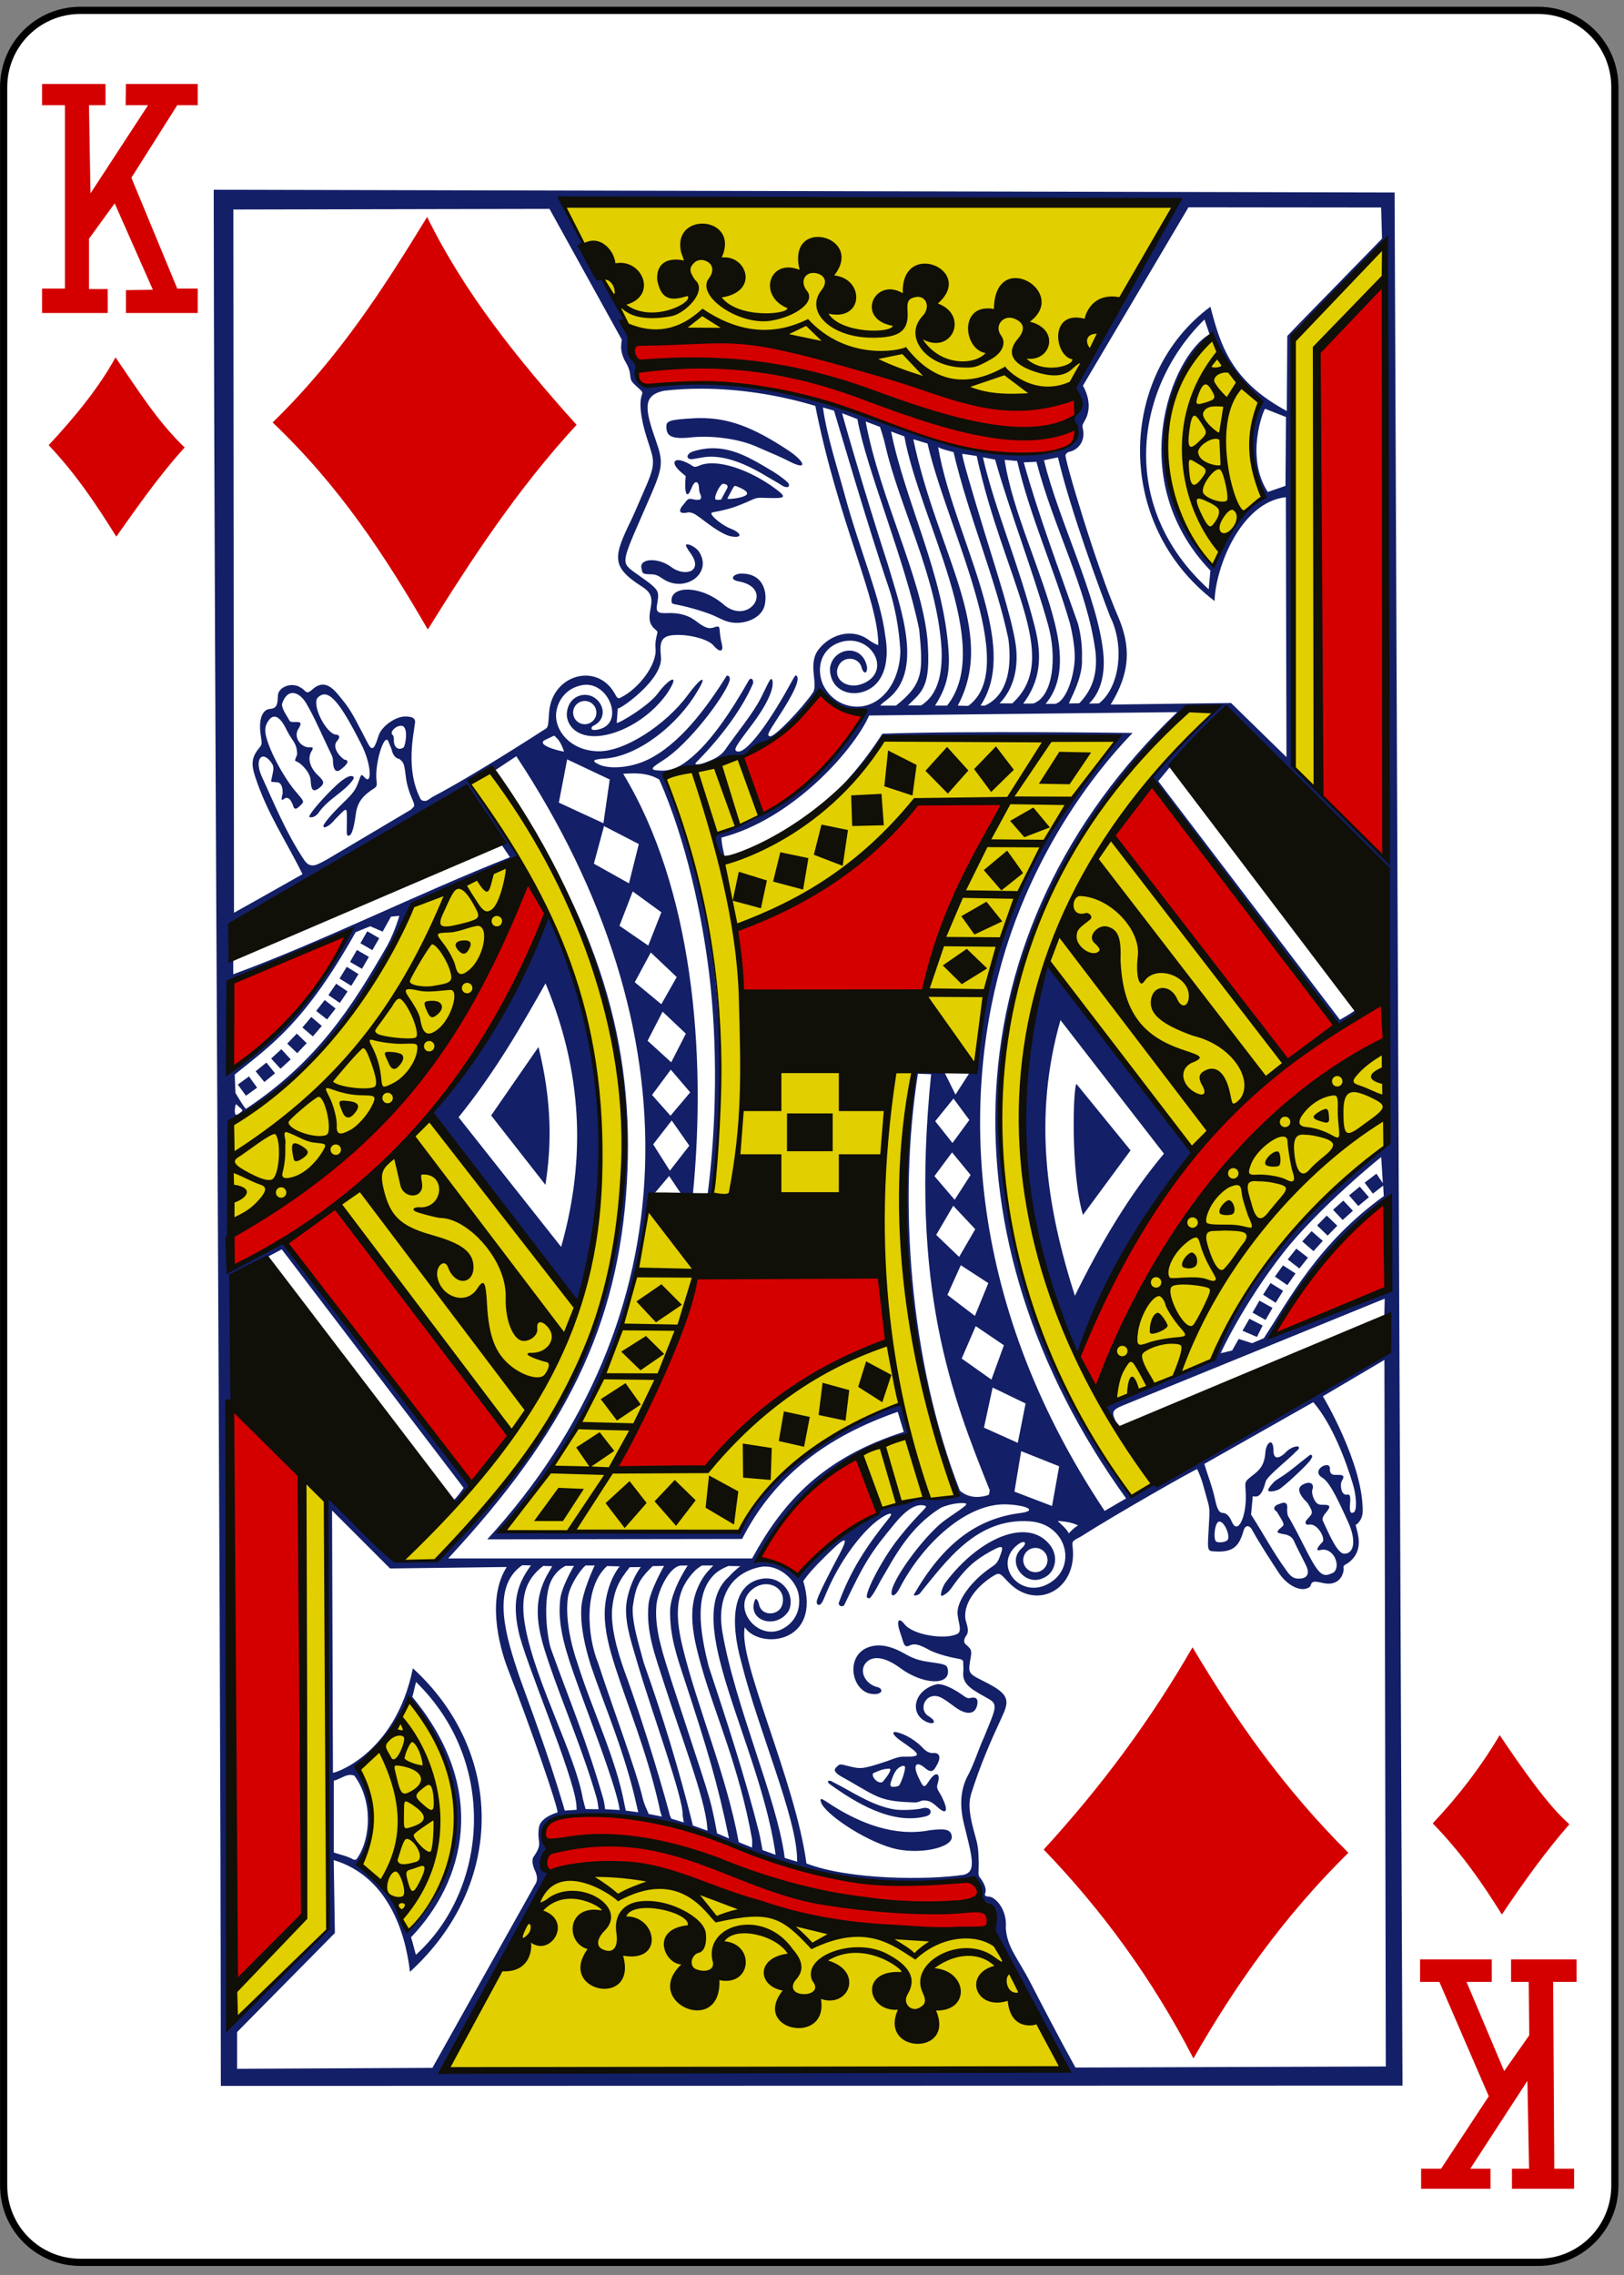<?xml version="1.0" encoding="UTF-8" standalone="no"?>
<!-- Created with Inkscape (http://www.inkscape.org/) -->

<svg
   xmlns:dc="http://purl.org/dc/elements/1.1/"
   xmlns:cc="http://creativecommons.org/ns#"
   xmlns:rdf="http://www.w3.org/1999/02/22-rdf-syntax-ns#"
   xmlns:svg="http://www.w3.org/2000/svg"
   xmlns="http://www.w3.org/2000/svg"
   xmlns:inkscape="http://www.inkscape.org/namespaces/inkscape"
   version="1.1"
   width="225"
   height="315"
   id="svg2"
   xml:space="preserve"><rect width="100%" height="100%" fill="#808080" stroke="none"/><defs
     id="defs6" /><g
     transform="matrix(1.25,0,0,-1.25,0,315)"
     id="g10"><g
       transform="scale(0.1,0.1)"
       id="g12"><path
         d="m 89.102,2508.52 1615.738,0 c 47.11,0 85.04,-37.93 85.04,-85.04 l 0,-2324.421 c 0,-47.109 -37.93,-85.039 -85.04,-85.039 l -1615.738,0 c -47.113,0 -85.043,37.93 -85.043,85.039 l 0,2324.421 c 0,47.11 37.93,85.04 85.043,85.04"
         inkscape:connector-curvature="0"
         id="path14"
         style="fill:#ffffff;fill-opacity:1;fill-rule:nonzero;stroke:none" /><path
         d="m 89.102,2508.52 1615.738,0 c 47.11,0 85.04,-37.93 85.04,-85.04 l 0,-2324.421 c 0,-47.109 -37.93,-85.039 -85.04,-85.039 l -1615.738,0 c -47.113,0 -85.043,37.93 -85.043,85.039 l 0,2324.421 c 0,47.11 37.93,85.04 85.043,85.04 z"
         inkscape:connector-curvature="0"
         id="path16"
         style="fill:none;stroke:#000000;stroke-width:7.974;stroke-linecap:butt;stroke-linejoin:miter;stroke-miterlimit:4;stroke-opacity:1;stroke-dasharray:none" /><path
         d="m 236.879,2309.8 c 0.699,-633 7.422,-1410.929 7.891,-2100.351 l 1309.72,0.321 -8.75,2096.99 -1308.861,3.04 z m 387.141,-13.43 c 225.98,-6.14 453.32,0.51 680.98,-1.29 0,0 -82.7,-144.06 -107.77,-189.38 -5.51,-10 -6.06,-17.03 -3.09,-21.17 4.57,-6.41 4.18,-17.23 -0.94,-23.48 -2.18,-2.69 -3.2,-4.41 -3.36,-6.01 -0.15,-1.6 1.29,-3.36 2.43,-6.25 4.06,-13.83 -6.37,-23.4 -17.31,-27.81 -7.34,-2.97 -23.67,-4.96 -35.74,-4.38 -75.55,3.6 -223.669,67.42 -284.732,72.42 -42.379,11.8 -97.109,7.7 -142.218,5.12 -8.52,-0.51 -7.04,19.34 -7.04,19.34 -7.109,65.58 -53.55,122.69 -81.21,182.89 z m 693.25,-5.98 213.55,-0.23 0.98,-34.5 -89.89,-92.11 c -8.43,-8.59 -15.11,-15.74 -15.11,-15.74 l -0.55,-83.08 c -61.25,32.89 -73.48,72.22 -84.65,115.5 -102.38,-75.54 -107.19,-240.85 4.61,-325.97 0.9,36.99 29.06,109.61 78.99,115 l 0.7,-287.93 -61.41,59.96 -133.47,-1.76 c 21.99,35.74 22.5,64.1 8.24,97.54 -23.99,54.69 -61.02,179.53 -58.17,179.1 0,0 1.06,2.7 4.11,3.36 11.05,2.46 18.08,13.17 14.92,26.02 -0.59,4.1 -0.59,3.16 2.22,8.51 10.86,18.52 -2.07,38.67 -2.07,38.67 l 117,197.66 z m -708.211,-1.76 80.121,-144.84 c 0,0 -1.059,-6.64 -0.629,-10.55 0.629,-5.58 2.5,-10.58 5.711,-15.82 2.148,-3.44 3.707,-8.16 4.179,-12.54 0.778,-7.18 0.778,-7.18 11.329,-16.68 2.179,-1.99 2.609,-3.24 1.789,-5.31 -3.469,-8.79 -1.438,-26.76 5.472,-48.24 8.668,-27.15 10.938,-26.8 -5.269,-63.09 -3.364,-7.58 -7.461,-17.65 -11.84,-26.95 -20,-41.09 -23.082,-52.23 11.207,-74.1 9.691,-6.17 12.5,-11.53 10.082,-23.79 -1.871,-9.69 -2.262,-15.86 2.379,-21.29 3.012,-3.52 5.711,-4.1 4.961,-6.84 -0.5,-1.87 -2.731,-9.88 -1.992,-16.64 1.992,-18.2 -19.02,-45 -38.2,-54.41 -3.828,-2.74 -4.918,0.58 -7.109,4.41 -19.879,34.81 -69.34,20.71 -72.621,-20.82 -0.899,-10.97 -0.539,-15.74 -3.359,-18.08 -0.969,-0.78 -3.86,-2.43 -3.86,-2.43 0,0 -74.07,-48.16 -121.14,-72.89 -3.079,-1.64 -5.821,-4.29 -8,-4.72 -2.5,-0.51 -4.34,-0.04 -5.899,1.52 -17.391,33.05 -7.742,72.11 -6.25,85.94 -0.391,4.92 -4.57,5.78 -10.902,5.86 -10.699,0.15 -26.098,-10.71 -29.449,-20.82 -2.86,-8.63 -4.692,-14.18 -7.27,-14.14 -2.621,0.04 -3.871,3.51 -10.309,15.9 -13.402,25.82 -15.511,29.06 -28.05,44.06 -10,11.95 -18.52,13.51 -28.321,4.65 -6.84,-6.21 -6.601,-0.82 -12.422,2.3 -10,6.8 -25.039,0.7 -25.429,-8.9 -0.309,-8.05 -0.391,-14.11 -8.52,-14.61 -9.097,-0.59 -13.039,-12.35 -10.469,-29.07 1.329,-8.79 1.61,-10.19 -1.089,-13.43 -8.789,-10.51 -9.922,-17.78 -5.121,-32.47 13.789,-41.87 33.75,-70.03 52.5,-108.12 0,0 -47.649,-27.03 -75.93,-42.73 l -0.711,778.98 350.43,0.7 z m 925.781,-41.36 1.1,-676.68 -102.23,100.5 c 0,0 -1.99,129.65 -1.91,182.66 0.11,53.05 0.9,106.05 0.66,115.9 -0.19,9.84 0.55,51.8 0.86,94.88 0.66,90.24 -7.58,79.06 9.18,96.37 l 92.34,86.37 z m -199.84,-81.14 5.62,-16.33 c -42.85,-24.57 -95.27,-161.36 0.98,-261.83 l -1.91,-20.7 c -100.9,91.52 -82.23,222.73 -4.69,298.86 z m 7.34,-19.33 c 14.69,-30.35 31.45,-57.19 54.26,-73.68 -12.3,-29.29 -17.58,-61.67 3.24,-105.27 -14.61,-8.01 -34.88,-29.3 -55.89,-72.85 -75.94,76.72 -59.03,187.97 -1.61,251.8 z m -564.961,-57.35 c 42.109,-0.04 86.019,-6.91 126.293,-19.06 25.387,-128.4 70,-214.69 69.808,-264.96 0,0 -3.519,0.59 -10.98,5.98 -18.359,13.24 -42.461,5.86 -55.352,-11.02 -12.226,-15.98 0.082,-38.2 -6.168,-47.54 -11.878,-17.38 -42.39,-49.49 -47.5,-48.44 -3.71,0.79 -3.128,2.39 9.961,22.47 13.629,20.89 24.059,39.84 19.571,44.49 -1.922,1.95 -2.934,-2.19 -13.09,-19.85 -23.871,-41.44 -44.844,-67.11 -53.16,-63.75 -3.91,1.57 -1.883,5 15.777,28.32 19.961,26.37 25.512,42.89 23.512,50.16 -1.52,5.63 -4.602,-3.44 -12.891,-19.65 -8.82,-17.15 -24.762,-36.25 -37.691,-54.57 -4.059,-6.64 -9.34,-10.51 -16.059,-13.51 -5,-2.19 -12.93,-5.71 -17.531,-5.12 -2.348,0.31 -0.75,1.68 2.5,4.88 25.461,26.21 47.383,55.43 59.801,83.52 1.91,3.67 -0.86,8.9 -3.981,5.04 -19.07,-33.52 -45.59,-75.36 -74.379,-93.79 -6.172,-3.95 -15.468,-7.31 -23.871,-6.6 -14.179,0.43 -9.14,3.55 3.75,11.87 27.621,17.73 66.41,68.79 72.66,86.84 1.481,4.25 -0.16,6.68 -2.89,6.4 -22.739,-36.36 -52.77,-76.4 -87.699,-93.12 -18.79,-9.06 -42.54,-10.82 -54.219,-5.12 -8.551,4.18 -6.403,5.63 8.789,6.6 36.531,3.6 79.301,37.89 100.469,74.14 12.39,20.08 3.711,15.47 -10.469,-3.9 -24.18,-33.05 -72.18,-64.73 -101.949,-62.23 -30.082,1.76 -47.422,25.12 -43.551,45.08 2.34,12.11 10.93,24.45 27.769,27.97 28.832,6.05 47.692,-39.61 21.332,-48.25 -8.992,-2.93 -12.421,-0.7 -9.179,2.89 19.566,8.6 10.898,32.11 -5.633,34.5 -10.391,1.52 -22.418,-5.47 -22.93,-21.57 0.321,-12.03 10.199,-23.75 30,-24.02 23.52,-0.35 59.571,16.56 81.449,47.74 15.512,23.78 1.211,15.74 -10.347,-0.12 -10.242,-14.03 -43.211,-33.63 -45.75,-32.93 l 1.14,16.17 c 0.508,-2.81 50.778,31.64 47.848,57.27 -1.879,18.59 0.82,24.25 20.191,24.02 14.5,-0.16 32.891,-5.23 38.25,-11.88 5.5,-6.56 11.68,-8.63 8.942,2.43 -4.453,18 0.859,20.93 -9.531,17.54 -7.192,-2.35 -13.59,3.43 -20.782,8.55 -7.929,5.63 -17.968,8.01 -29.918,7.58 -8.953,-0.31 -12.972,0.23 -11.57,8.67 1.02,5.94 2.149,11.33 0.43,15.23 -2.813,6.33 -13.981,12.9 -26.641,22.23 -14.922,10.98 -12.14,11.64 19.649,84.96 13.363,30.82 13.441,37.15 5.429,59.89 -12.687,35.89 -14.648,50.31 9.063,55.31 13.437,1.56 27.269,2.3 41.328,2.26 z m 134.73,-20.78 12.301,-3.51 c 0.078,-0.04 38.481,-131.33 60.43,-195.43 6.719,-19.57 11.801,-46.02 13.09,-70.82 -0.59,-34.18 -19.84,-58.71 -43.321,-61.41 -16.597,-1.91 -34.648,6.72 -42.89,25.23 -6.989,17.58 -1.719,38.32 18.32,45.47 34.731,12.39 60.16,-31.91 26.133,-45.54 -17.621,-7.07 -34.371,5.62 -26.442,20.43 5.579,10.39 21.211,9.25 24.918,-1.45 3.012,-11.41 8.012,-6.02 5.864,1.68 -6.453,24.65 -38.09,18.83 -40.633,-3.83 0,-28.12 30.781,-34.72 49.141,-18.94 14.218,12.61 15.71,35.43 12.152,55.19 -4.883,41.06 -28.121,94.34 -44.652,155.16 -8.239,30.35 -20.149,66.56 -24.411,97.77 z m 490.121,-1.48 23.12,-9.14 -0.55,-76.25 -19.6,-6.76 c -25.67,39.22 -4.3,92.11 -2.97,92.15 z m -468.832,-4.92 16.954,-6.53 c 9.296,-53.83 53.048,-156.68 68.518,-233.44 4.29,-46.13 5,-59.68 -26.249,-84.25 l 0,0.35 -16.922,0 c 0,0 -0.078,1.01 7.352,6.56 40.899,30.59 16.48,98.05 1.008,149.88 -26.911,82.82 -50.969,167.5 -50.661,167.43 z m -158.437,-5.39 c -2.152,0 -4.301,-0.12 -6.52,-0.24 -25.55,-1.37 -29.769,-3.01 -29.851,-8.55 -0.149,-10.47 4.14,-15.12 27.93,-12.54 20.589,2.18 50.39,-0.98 70.941,-9.85 23.437,-10.08 28.988,-12.46 37.418,-16.79 21.141,-10.86 17.422,-0.04 -1.68,12.54 -39.019,25.66 -66.008,35.82 -98.238,35.43 z m 184.488,-3.72 15.903,-6.05 c 0,0 4.179,-12.38 5.699,-19.49 15.469,-68.71 57.579,-145.94 62.539,-226.29 1.1,-26.33 -3.43,-50.86 -22.73,-62.74 l -14.53,0 c 15.55,15.47 25.94,19.93 21.56,73.75 -6.87,69.11 -52.46,155.43 -68.441,240.82 z m 28.211,-11.13 14.68,-5.43 c 16.88,-92.73 100.67,-231.33 47.35,-298.2 l -13.32,0 c 11.87,18.55 16.79,34.84 15,59.88 -5.16,84.3 -48.17,166.1 -63.71,243.75 z m 24.61,-8.55 15.78,-4.81 c 21.44,-93.98 103.83,-248.01 45.11,-290.58 l -11.6,0.31 c 44.26,82.73 -22.81,168.32 -49.29,295.08 z m 27.53,-8.75 c 4.85,-2.7 11.76,-3.99 17.08,-5.55 16.6,-71.06 46.99,-140.94 60.82,-207.11 4.64,-36.25 -3.32,-63.36 -26.1,-73.67 l -4.84,0 c 20.43,30.82 16.56,69.72 5.66,111.8 -14.65,56.52 -43.12,118.71 -52.62,174.53 z m -248.82,-1.25 c -7.351,0.07 -15.039,-1.06 -23.171,-3.64 -8.278,-3.12 -7.258,-9.68 0.429,-8.32 2.621,0.43 7.274,1.25 10.313,1.8 18.949,3.32 42.308,-3.52 70.59,-20.66 6.839,-4.14 14.257,-8.13 16.129,-9.5 5.199,-3.86 10.75,-3.86 8.832,1.1 -0.782,1.95 -11.68,10.43 -21.332,15.82 -20.622,12.46 -39.801,23.2 -61.79,23.4 z m 275.66,-6.18 15.9,-2.42 c 29.92,-137.54 95.62,-223 39.41,-274.02 l -14.06,0 c 15.39,15.7 22.34,40.27 17.23,69.34 -5.2,29.68 -20.51,76.75 -33.24,118.16 -14.73,48.01 -26.61,88.59 -25.24,88.94 z m 22.81,-3.86 13.48,-2.5 c 15.78,-55.9 42.58,-125.2 58.71,-182.93 9.96,-35.51 5.94,-79.22 -16.21,-87.27 l -11.37,-0.19 c 18.79,25.11 21.49,51.29 12.89,85.15 -17.65,69.46 -44.33,130.08 -57.5,187.74 z m 83.17,-0.08 c 13.63,-57.97 46.29,-146.37 58.04,-176.88 15.63,-31.17 10.94,-77.34 -12.54,-95.62 l -11.13,-0.24 c 13.44,12.58 18.05,33.72 15.9,55.67 -6.01,61.95 -49.88,147.89 -65.78,213.91 l 15.51,3.16 z m -59.1,-2.74 13.9,-1.28 c 13.91,-60.63 40.98,-119.54 58.56,-180.16 3.28,-13.71 6.13,-30.43 5,-42.73 -2.43,-25.79 -13.09,-46.14 -22.5,-46.14 l -9.57,0 c 19.57,23.32 18.63,55.08 10.23,89.26 -13.83,56.45 -47.3,124.49 -55.62,181.05 z m -361.961,-0.31 c -5.778,-0.04 -5.899,-5.35 3.363,-13.43 5.668,-4.97 5.238,-3.33 4.918,-6.45 -1.36,-13.44 0.75,-25.7 6.25,-11.91 1.488,3.71 3.64,7.85 5.789,7.34 4.101,-1.25 2.031,-8.75 3.98,-12.54 3.321,-6.68 -0.199,-8.32 -8.281,-6.25 -5.859,1.48 -6.168,-1.68 -9.808,-5.66 -6.321,-7.03 -5.27,-11.25 4.46,-9.07 1.598,0.36 2.969,-0.07 4.219,-0.39 3.039,-0.7 5.821,-2.61 13.039,-8.12 9.301,-7.11 22.461,-16.56 31.024,-18.01 13.668,-2.3 10.617,4.26 -0.59,8.56 -9.613,3.67 -21.524,13.86 -21.481,16.71 0.039,2.15 3.039,0.86 20.348,5.63 7.5,2.07 18.09,6.68 22.539,8.71 7.344,3.4 7.652,3.36 19.184,3.01 19.566,-0.59 22.578,0.11 8.828,10.27 -27.738,20.59 -64.77,33.99 -84.418,25.47 -5.942,-2.58 -5.82,-1.02 -10.121,1.44 -5.621,3.25 -10.192,4.69 -13.242,4.69 z m 397.191,-1.83 c 19.26,-74.1 56.45,-140.51 65.51,-210.78 2.03,-20.12 -1.33,-39.73 -18.05,-56.72 l -11.25,-0.2 c -1.68,-0.04 15.74,26.88 14.22,49.88 0.47,12.31 -0.9,25.47 -4.38,38.48 -21.87,62.46 -43.39,119.1 -60.11,178.67 l 14.06,0.67 z m -347.34,-24.34 c 0.11,0 0.231,0 0.309,0 5.269,-0.82 5.429,-2.93 3.902,-5.66 -2.262,-4.03 -6.242,-11.8 -6.242,-11.8 0,0 -5.32,-1.06 -6.41,0.31 -1.918,2.78 5.082,16.72 8.441,17.15 z m 13.32,-2.42 c 0.579,0.04 1.321,-0.27 2.461,-0.7 5.039,-2 13.75,-6.1 10,-9.26 -4.492,-3.71 -21.839,-5.39 -20.98,-3.83 l 5.777,10.66 c 1.25,2.31 1.801,3.13 2.742,3.13 z m -53.089,-64.73 c -0.43,-0.04 -0.821,-0.15 -1.09,-0.31 -1.02,-0.63 1.25,-4.65 4.57,-9.18 15.348,-20.7 -5.902,-26.84 -20.941,-15.78 -14.258,11.09 -36.289,10.08 -33.129,-1.56 1.14,-4.11 0.039,-6.1 8.008,-6.21 7.07,-0.12 8.91,-0.51 15.281,-4.89 24.41,-16.68 55.969,5.67 40.539,29.61 -2.891,4.53 -10.078,8.48 -13.238,8.32 z m 60.238,-32.34 c -8.867,0 -14.457,-6.6 -3.359,-8.6 39.679,-7.1 13.082,-48.2 -14.891,-27.03 -25.188,22.74 -58.899,22.58 -59.328,6.45 -0.039,-4.06 0.148,-4.22 6.129,-5.31 14.019,-2.66 35,-9.07 43.05,-13.13 4.719,-2.38 9.68,-4.57 11.051,-4.92 16.758,-6.09 38.321,1.84 42.578,15.98 3.911,12.93 0.743,36.56 -25.23,36.56 z M 324.488,1752.38 c 5.313,-0.08 10.981,-4.72 15,-11.52 9.301,-15.7 20.633,-42.11 27.813,-56.68 1.84,-3.67 1.918,-6.95 1.801,-8.71 0.546,-8.52 3.437,-11.76 8.476,-7.89 5,3.79 11.91,10.08 3.793,11.09 -8.172,6.17 -12.699,15.2 -7.66,20.67 3.75,4.06 2.269,6.68 -0.699,6.83 -11.453,0.2 -28.481,34.18 -20.434,41.49 10.82,9.88 22.813,-2.35 48.281,-52.93 11.25,-22.35 11.762,-46.8 2.153,-34.69 -3.282,3.05 -2.621,1.48 -6.453,-8.16 -2.887,-7.23 -5.27,-10.63 -16.25,-21.22 -13.399,-12.89 -21.52,-23.08 -21.829,-25.31 -0.589,-4.26 7.219,-0.27 12.93,7.15 12.731,12.42 13.199,15.74 13.078,-0.74 -0.078,-14.88 -0.859,-17.62 1.84,-17.5 4.184,0.15 6.402,11.91 8.363,26.17 2.34,12.81 8.981,19.26 20.079,26.41 3.039,1.95 3.121,3.32 2.531,8.94 -2.071,18.13 8.25,51.88 12.929,43.52 0.668,-1.88 2.7,-6.25 3.79,-9.34 0.859,-4.76 3.871,-10.16 8.441,-10.51 5.699,-4.25 5.66,-6.56 7.66,-22.15 0.617,-5.11 2.891,-12.73 4.449,-16.79 2.969,-7.58 5.59,-11.99 3.95,-14.26 -1.02,-1.09 -3.25,-3.2 -3.25,-3.2 l -92.809,-55.04 c 0,0 -7.301,-4.03 -9.922,-5.12 -7.379,-3.32 -11.84,-0.86 -15.469,4.61 -19.648,29.3 -33.16,62.23 -46.992,92.58 -8.277,18.01 -0.156,29.92 10.543,15.39 4.18,-5.63 2.039,-9.22 -0.031,-20.16 -0.36,-1.95 1.48,-1.21 4.922,-1.76 5.429,0.59 8.008,-4.25 7.808,-12.46 -3.398,-11.79 1.328,-5.43 3.559,-4.84 4.293,-0.08 5.269,-2.66 7.652,-7.54 1.489,-6.87 4.528,-4.88 8.949,-0.35 3.668,3.79 3.668,3.67 -3.679,12.5 -12.77,13.79 -30.422,44.96 -35,63.94 -1.25,5.24 -0.821,9.42 0.16,12.19 5.738,12.97 13.75,13.01 22.5,-5.08 1.488,-3.08 4.418,-8.04 6.488,-11.05 3.352,-4.84 5.461,-9.02 5.352,-16.76 -2.582,-6.48 -3.012,-6.6 -0.781,-7.5 5.539,-2.19 15.39,-12.19 15.82,-21.17 0.461,-9.1 1.988,-13.91 9.14,-8.52 8.2,6.18 4.719,8.64 -3.359,16.53 -8.402,10.04 -8.91,18.75 -3.91,25.97 0.82,2.47 0.469,3.13 -2.66,2.82 -9.762,-0.94 -19.289,11.48 -12.5,20.89 3.129,5.55 2.777,6.96 -1.641,7.11 -2.301,0.08 -6.129,-0.35 -8,0.71 -2.89,5.43 -8.949,13.01 -8.871,19.22 2.852,8.75 7.262,12.26 11.949,12.22 z m 581.801,-0.47 c 16.09,-9.88 32.031,-20.15 50.121,-24.84 -41.879,-75.47 -109.301,-115.9 -165.672,-131.72 1.922,-9.65 3.282,-19.3 12.621,-25.19 -0.308,1.44 -4.449,18.59 -3.558,22.11 77.699,19.84 146.097,95.93 163.558,135.19 l 341.441,3.71 c -253.12,-242.81 -263.2,-584.53 -56.68,-870.94 l -23.74,-13.859 c -159.15,238.359 -157.5,468.009 -109.81,621.789 33.87,109.03 94.57,192.35 140.74,239.96 0,0 -185.11,2.54 -277.259,-0.85 -13.403,-20.47 -25.821,-37.19 -43.832,-56.53 0,0 46.801,45.2 45.582,53.05 85.399,0.04 173.479,4.96 258.749,-0.98 -99.8,-119.41 -148.98,-242.69 -157.53,-358.67 -0.32,-15.08 -1.22,-6.68 -6.22,-12.23 l -15.74,-24.41 -12.61,25.39 c -8.6,2.77 -25.47,-1.68 -32.66,0.9 -35.079,-156.64 0.39,-345.669 46.6,-469.02 0,0 -11.6,-6.489 -25.9,-5.391 -15.62,3.473 -19.41,-0.859 -32.97,-3.598 -15.54,-2.972 -20.969,-2.929 -24.45,-6.871 -1.91,-2.191 -5.351,-5.238 -9.3,-7.39 -37.93,-13.79 -82.379,-65.43 -82.379,-64.68 l -41.762,18.75 c 38.48,75.5 83.601,102.691 162.971,136.211 l -7.381,33.75 C 914.691,934.059 860.898,896.371 818.48,823.16 c -51.449,0.711 -259.929,2.192 -260.121,1.531 85,96.68 152.071,242.539 159.371,356.249 1.801,22.15 -1.281,11.52 8.52,18.12 l 15.391,18.32 12.109,-18.04 c 0,0 8.75,-11.14 14.262,-1.88 15.508,158.59 -0.903,339.42 -77.313,465.43 13.563,0.9 27.071,1.29 40.039,-6.41 29.922,-67.65 47.5,-151.28 55.16,-213.94 9.692,-79.34 8.321,-168.83 -1.519,-244.81 l 5.07,-0.7 c 14.891,98.75 9.852,203.79 -3.828,295.59 -6.992,47.89 -29.601,122.77 -45.109,157.34 -4.301,9.57 -7.66,12.03 -3.563,13.44 93.09,7.85 135.903,38.9 169.34,88.51 z m -258.168,-8.36 c 7.109,0 12.899,-5.78 12.899,-12.89 0,-7.11 -5.79,-12.89 -12.899,-12.89 -7.101,0 -12.891,5.78 -12.891,12.89 0,7.11 5.79,12.89 12.891,12.89 z m 699.849,-6.56 c -27.27,-24.69 -49.14,-50.23 -72.15,-77.5 68.09,-93.63 143.75,-195.15 207.38,-276.25 0,0 22.03,13.05 21.92,14.69 -0.04,0.86 -1.76,5.16 -2.15,4.22 -0.94,-2.27 -17.85,-11.72 -17.85,-11.72 l -201.37,264.3 c 0,0 10.94,13.04 14.3,17.15 15.66,5.15 59.18,59.1 61.33,57.96 34.1,-26.13 136.99,-136.91 176.6,-170.86 l 0.5,-307.5 c -4.1,-12.3 -113.78,-59.68 -191.25,-236.56 -38.94,-21.83 -82.11,-33.592 -122.26,-52.58 0,0 10.23,-16.051 15.23,-20.461 -6.13,13.242 -7.22,15.781 6.68,21.441 l 289.89,118.16 -0.55,-23.86 -4.73,-41.21 c -78.87,-48.64 -145.47,-69.031 -254.02,-142.43 -7.77,-1.789 -14.02,-9.21 -22.19,-9.64 -277.339,408.47 -100.04,716.25 61.6,870.89 l 33.09,1.76 z m -903.24,-20.9 c 7.571,-0.11 5.661,-17.65 2.891,-23.75 -5.633,-4.37 -11.172,-0.46 -11.062,7.74 0.043,2.69 -0.508,5.19 -1.168,5.62 -4.18,2.7 2.808,10.51 9.339,10.39 z m 169.411,-10.93 c 6.371,-4.85 8.75,-11.29 11.089,-17.74 -8.589,1.33 -31.601,7.93 -20.82,13.09 l 9.731,4.65 z M 572.27,1682.3 C 772.301,1379.77 763.359,1058.44 540.078,814.879 l 282.461,0.43 c 35.981,70.941 95.859,114.179 172.5,140.82 l 6.681,-22.258 C 913.629,905.59 869.059,858.711 833.629,793.75 l -336.867,0 c 129.41,139.262 188.707,256.91 198.039,416.05 8.91,151.53 -29.641,289.97 -146.75,456.49 l 24.219,16.01 z m 56.359,-3.47 47.191,-22.27 -6.992,-48.44 -49.418,22.82 9.219,47.89 z m -85.078,-13.6 C 795.859,1283.59 687.66,1015.12 486.211,791.719 l -37.109,-0.629 -86.481,80.359 1.559,-488.289 c 0,0 -84.34,-82.609 -94.02,-92.5 -9.57,-9.211 -16.762,4.93 -16.762,4.93 l 0.231,647.301 3.75,25.347 1.172,139.492 53.75,28.36 201.57,-264.211 c 0,0 -8.09,-11.957 -11.883,-14.07 -2.418,-1.36 -0.617,-3.75 1.41,-3.469 5.661,0.738 21.801,18.82 18.403,21.711 -73.09,90.59 -209.031,267.929 -209.031,267.929 l -56.641,-29.53 c 0,0 1.641,115.78 0.633,160.24 2.187,10.51 10.039,7.69 15.347,12.38 65.161,41.88 111.09,93.05 139.45,142.62 2.113,3.71 14.652,25.97 15.902,28.01 4.418,7.22 15.391,29.76 21.758,44.14 3.551,8.04 7.383,17.77 8.793,18.94 39.258,12.77 80.386,30.9 119.797,47.19 l -56.719,85.15 22.461,12.11 z m -154.602,-4.84 c -2.148,0.04 -7.539,-2.42 -14.89,-9.06 -13.508,-12.27 -31.329,-32.42 -31.36,-36.29 3.629,-1.29 6.832,0.78 9.723,3.71 11.289,16.72 28.789,23.24 39.027,37.85 1.602,2.7 -0.078,3.83 -2.5,3.79 z m 127.071,-17.73 c 0,0 39.14,-57.04 49.179,-72.15 C 462.031,1529.65 354.102,1475.7 258.52,1440.82 l 0,22.85 15.07,41.06 242.43,137.93 z m 153.468,-37.7 38.563,-19.92 -10.903,-43.52 -38.91,21.8 11.25,41.64 z m 31.801,-72.38 31.723,-23.09 -14.492,-36.91 -31.918,21.95 14.687,38.05 z m -258.668,-27.07 c 0,0 -4.891,-17.11 -13.09,-32.42 -39.222,-68.17 -77.621,-128.75 -156.953,-181.37 -3.008,2.69 -11.637,17.81 -11.637,17.81 l -0.781,20.2 c 42.07,33.79 78.36,58.59 134.02,157.69 l 16.172,6.56 13.75,-5.93 9.296,16.6 9.223,0.86 z m 165,-0.16 c -36.57,-77.54 -72.5,-157.54 -130.742,-217.93 L 636.25,1064.96 c 52.422,157.07 32.969,304.26 -28.629,440.39 z m -200.512,-16.91 -7.66,-13.24 13.25,-7.66 7.653,13.24 -13.243,7.66 z m -21.64,-1.45 c -28.867,-64.53 -72.231,-114.22 -129.098,-149.92 l -2.191,94.73 131.289,55.19 z m 10.152,-19.26 -7.652,-13.24 13.242,-7.65 7.66,13.24 -13.25,7.65 z m 325.707,-2.77 28.75,-27.26 -17.066,-30.08 -29.461,24.37 17.777,32.97 z m 440.152,-13.4 c -0.03,0 -0.07,-0.04 -0.07,-0.08 -50.51,-156.95 -35.36,-306.83 33.94,-437.3 33.99,84.57 61.88,141.17 128.2,231.21 -40.85,53.52 -157.96,207.85 -162.07,206.17 z m -777.14,-2.5 -8.012,-13.01 13.012,-8.04 8,13.01 -13,8.04 z m 220.308,-18.32 c 45.512,-108.79 41.481,-206.91 17.301,-291.91 l -113.668,143.59 c 41.641,51.72 69.297,100.67 96.367,148.32 z m -232.027,-0.39 -8.641,-12.62 12.661,-8.63 8.589,12.66 -12.609,8.59 z m -12.699,-18.05 -9.453,-12.1 12.07,-9.42 9.41,12.07 -12.027,9.45 z m 374.488,-12.89 25.789,-24.41 -16.25,-31.72 -26.179,23.91 16.64,32.22 z m -389.371,-5.93 -9.879,-11.6 11.602,-9.89 9.918,11.6 -11.641,9.89 z m 830.351,-3.44 114.69,-147.97 c -38.36,-45.66 -70.24,-99.45 -98.71,-157.42 -31.96,100.12 -46.41,198.51 -15.98,305.39 z m -846.441,-14.96 -10.59,-11.06 11.051,-10.58 10.551,11.05 -11.012,10.59 z m 267.891,-14.81 -52.461,-75.86 60.152,-76.83 c 6.489,41.6 7.93,89.84 -7.691,152.69 z m -285,-2.46 -11.289,-10.35 10.347,-11.29 11.293,10.35 -10.351,11.29 z m -16.57,-14.8 -11.911,-9.65 9.653,-11.88 11.867,9.65 -9.609,11.88 z m 448.21,-7.85 21.52,-25.16 -21.84,-25.9 -20.461,23.01 20.781,28.05 z m 273.9,-4.5 14.65,-0.54 c -24.02,-236.76 23.17,-356.53 64.92,-460.71 0,0 -0.11,-4.18 -1.52,-5.43 -6.8,-2.339 -20.55,-4.839 -31.56,4.848 -56.17,144.332 -68.44,322.112 -46.49,461.832 z m -741.4,-3.04 -12.39,-8.99 8.988,-12.38 12.383,8.95 -8.981,12.42 z m 917.26,-8.44 c -3.71,0 -6.95,-97.38 7.07,-144.96 l 52.78,71.52 -59.85,73.44 z m -136.44,-16.06 17.61,-23.71 -18.71,-25.5 -19.14,24.14 20.24,25.07 z m -795.12,-6.44 c 0.859,0.12 2.34,-2.34 5.16,-4.3 2.648,-2.73 2.262,-2.54 -0.711,-4.88 -4.609,-3.71 -5.969,-3.09 -5.899,2.66 0.391,4.72 0.75,6.4 1.45,6.52 z m 482.808,-17.81 19.532,-27.93 -21.598,-27.74 -18.473,29.22 20.539,26.45 z m 310.742,-35.35 20.55,-25.04 -17.66,-27.46 -22.42,26.21 19.53,26.29 z m 475.67,-5.32 1.8,-28.82 -7.11,10.54 -13.05,-10 9.14,-12.11 11.37,8.91 0.7,-11.64 c -72.34,-52.27 -103.55,-112.35 -132.93,-157.38 l -13.05,-5.55 -14.84,4.73 -7.27,-12.86 -12.61,-2.97 c -0.39,0.08 25.35,55.2 69.37,111.33 39.22,49.96 108.28,106.29 108.48,105.82 z m 8.36,-45.11 0.62,-102.58 -129.45,-50 c 33.59,57.22 73.2,110.39 128.83,152.58 z m -32.15,12.46 -11.84,-9.69 10.2,-11.72 11.8,9.69 -10.16,11.72 z m -18.2,-15.43 -11.37,-10.16 10.62,-11.33 11.37,10.24 -10.62,11.25 z m -432.35,-5.71 24.38,-25.97 -17.85,-30.71 -25.43,24.38 18.9,32.3 z m 413.99,-10.93 -10.71,-10.9 11.68,-11.25 10.71,10.94 -11.68,11.21 z m -16.84,-17.23 -10.27,-11.37 12.42,-10.78 10.27,11.37 -12.42,10.78 z m -16.91,-19.37 -9.53,-11.96 12.93,-10 9.53,11.99 -12.93,9.97 z m -371.88,-18.36 30.51,-19.81 -14.88,-36.33 -30.47,23.24 14.84,32.9 z m 357.11,-0.16 -8.94,-12.42 13.79,-9.46 9.06,12.9 -13.91,8.98 z m -13.79,-19.61 -8.28,-12.85 13.95,-8.99 8.24,13.29 -13.91,8.55 z m -12.3,-19.45 -7.66,-13.25 14.45,-8.2 7.66,13.4 -14.45,8.05 z m -11.14,-20.08 -7.65,-13.24 16.01,-6.92 6.33,12.66 -14.69,7.5 z m -303.35,-8.17 31.25,-21.17 -13.83,-38.04 -32.97,23.32 15.55,35.89 z m 453,-37.42 1.53,-782.65 -343.95,-1.179 c 0,0 -16.05,28.289 -49.73,93.679 -14.25,27.649 -26.28,39.45 -27.53,61.36 1.28,12.859 -4.65,27.461 -15.2,33.359 -3.55,1.961 -9.49,-0.429 -7.5,5.082 2.19,6.059 -4.49,15.391 -6.33,17.379 -2.07,3.52 -0.78,4.379 -1.01,17.43 -0.2,12.609 -0.86,17.89 -3.6,27.422 -6.83,24.058 -8.32,36.09 -4.41,48.547 10.16,31.679 20.74,55.941 34.41,85.472 7.97,17.27 6.76,24.02 -17.65,36.559 -18.32,9.422 -20.75,9.301 -18.44,23.012 1.09,6.449 2.11,10.507 0.74,13.597 -0.82,1.91 -3.87,4.571 -5.62,6.051 -2.39,2.07 -1.68,6.25 0.74,9.41 2.42,3.051 2.42,7.461 0.04,14.77 -5,15.429 6.33,35.82 27.69,49.922 9.46,6.25 9.18,4.957 19.07,-5.391 28.78,-30.231 71.56,-11.25 71.64,31.41 0.04,13.277 -4.5,12.5 8.08,18.75 42.62,27.109 130.04,76.399 129.46,75.078 5.7,-11.609 7.61,-21.527 11.21,-34.027 3.12,-10.703 2.69,-11.524 1.56,-32.383 -1.06,-18.867 -1.64,-23.238 2.81,-24.449 25.24,-2.781 30.98,6.129 35.82,22.422 2.11,7.187 6.13,5.738 8.63,2.687 9.57,-17.461 21.72,-35.621 29.73,-48.039 9.96,-15.859 26.76,-23.75 35.55,-16.289 1.87,6.168 3.4,6.359 14.53,3.828 13.51,-3.051 21.21,4.531 22.5,14.449 0.51,3.981 -2.38,3.793 4.88,7.731 17.93,13.281 11.1,31.41 8.4,42.351 0.23,-0.589 7.7,4.532 7.85,14.758 0.86,53.09 -45.15,129.614 -44.14,127.621 l 68.24,40.271 z m -434.25,-30.579 36.52,-17.66 -8.63,-43.629 -37.5,16.867 9.61,44.422 z m 355.42,-16.211 c 21.06,-24.418 36.26,-65.078 44.11,-91.57 3.86,-13.2 4.33,-28.239 0.89,-30.348 -3.43,-2.07 -5,0.156 -4.37,8.047 0.55,6.562 0.74,11.64 -2.07,11.562 -8.16,-2.109 -8.48,10.27 -7.66,13.168 0.55,1.949 1.57,3.321 2,4.371 2.03,4.809 -3.25,4.141 -8.68,4.219 -4.8,-0.117 -6.05,2.813 -5.82,7.383 -0.15,5.039 -6.83,4.058 -10.66,0.238 -3.48,-3.519 -2.77,-7.66 1.95,-10.551 6.8,-4.179 13.21,-14.379 29.03,-49.609 9.18,-20.43 6.44,-34.922 -4.5,-34.77 -7.57,0.2 -16.4,20.981 -23.55,36.29 -1.84,3.949 2.77,8.359 4.41,10.511 4.18,5.508 3.56,7.231 -2.65,7.34 -5.86,0.078 -8.32,-0.422 -11.84,6.758 -1.33,2.699 -2.26,6.84 -1.8,9.461 2.97,7.93 -3.16,9.84 -9.18,6.789 -7.53,-3.16 -7.46,-9.879 4.03,-20.899 7.42,-12.14 5.47,-11.32 -1.53,-19.492 -1.48,-2.886 -0.58,-4.687 2.5,-4.718 8.91,2.73 18.6,-13.321 15.94,-18.79 -2.73,-2.39 -10.19,-10.941 -2.97,-9.261 14.65,3.98 23.56,-17.5 14.96,-24.77 -12.89,-6.437 -15.93,-4.449 -35.78,35.16 -6.17,12.301 -13.55,25.551 -14.49,26.871 -0.9,1.372 -1.29,5 -1.25,7.93 0.86,7.192 -2.19,8.789 -8.44,5.942 -4.65,-1.09 -8.86,-4.961 -2.97,-8.59 6.92,-11.922 9.38,-13.871 5.59,-16.883 -8.67,-6.867 -4.92,-6.598 4.77,-8.551 4.72,-1.406 7.14,-3.867 8.47,-6.797 5,-11.211 13.87,-27.07 14.73,-30.312 2.93,-8.239 -2.34,-11.918 -9.61,-11.559 -7.58,-0.199 -11.06,5.82 -14.77,10.93 -13.79,19.14 -23.71,38.172 -37.77,59.93 l 1.88,20.351 c 0,0 3.71,-0.82 5.74,0.188 4.06,1.961 6.48,8.281 8.79,16.761 3.71,7.34 25.54,24.059 33.9,33.051 1.53,1.008 2.82,2.688 2.85,3.707 -0.03,3.281 -9.49,1.094 -15.66,-6.019 -9.14,-8.079 -13.01,-5.309 -12.73,5 -0.9,12.781 -8.68,6.371 -9.07,-6.09 -1.01,-9.84 -4.41,-15.86 -11.32,-21.367 -13.01,-10.391 -10.82,-7.731 -10.24,-22.192 1.06,-25.191 -8.63,-45.89 -15,-32.18 -2.26,4.879 -4.92,10.43 -10.58,10.661 -4.03,0.199 -6.02,4.14 -8.25,13.871 -3.28,15.777 -7.85,25.898 -12.07,40.429 l 120.74,68.399 z m -323.78,-54.262 42.11,-16.758 -7.9,-44.019 -41.67,15.929 7.46,44.848 z m 320.93,-4.058 c -0.27,0 -0.62,-0.079 -0.97,-0.239 -11.84,-8.941 -22.78,-19.019 -35.71,-26.722 -4.84,-2.848 -10.5,-10.27 -10.54,-12.219 -0.04,-1.961 5.74,-1.879 11.4,0.582 5.35,2.308 35.86,30.976 35.9,33.629 2.11,2.308 1.92,5.078 -0.08,4.969 z m -386.48,-53.442 c 9.96,0.043 4.14,-2.93 -17.58,-18.008 -21.21,-14.691 -56.132,-61.211 -60.19,-78.441 -1.84,-7.848 3.121,-8.43 8.71,2.312 25.74,49.489 74.45,94.68 119.02,92.649 21.84,-0.969 33.63,-6.871 15.55,-9.449 -49.53,-6.051 -86.57,-34.34 -118.99,-90.661 -0.04,-1.25 2.93,-1.21 6.33,0.969 29.65,36.289 63.09,84.34 121.84,80.43 42.34,-2.539 54.37,-52.93 19.22,-70.109 -30.67,-15 -58.95,21.519 -33.52,43.16 8.24,7.031 13.4,3.949 5.47,-3.239 -16.99,-15.429 3.87,-42.89 24.57,-32.461 12.62,5.27 17.69,23.321 6.6,36.95 -24.73,30.308 -77.97,7.269 -115.08,-41.719 -3.86,-5.16 -7.26,-16.332 -3.98,-15.121 5.78,2.351 9.26,6.879 12.65,11.961 13.25,18.359 23.4,27.578 41.33,37.461 13.87,7.617 14.73,6.207 9.53,-7.032 -2.15,-5.589 -3.9,-7.429 -9.29,-10.902 -22.58,-15.43 -36.6,-36.098 -37.19,-49.258 -0.39,-9.609 6.64,-22.191 -0.98,-24.769 -12.97,-6.09 -48.24,-1.129 -57.77,11.058 -6.88,8.75 -9.528,3.672 -4.38,-10.55 3.4,-9.368 3.25,-14.688 8.4,-13.75 6.49,3.441 10.94,2.621 23.52,-4.258 6.05,-3.281 16.8,-6.403 23.36,-7.891 11.91,-2.769 14.41,-1.601 14.14,-6.75 -0.08,-1.609 0.47,-6.058 0.12,-8.871 -1.92,-15.551 11.05,-20.859 28.78,-31.059 10.36,-5.968 6.25,-12.14 -5.7,-41.75 -6.25,-13.402 -11.56,-31.41 -19.26,-45.039 -7.18,-15.281 -7.77,-31.992 -3.16,-51.062 8.59,-35.43 14.76,-53.399 -0.55,-56.598 -39.41,-5.941 -126.439,-5.703 -173.982,12.578 -12.148,91.211 -76.558,226.563 -68.316,261.563 16.476,-24.844 85.617,-18.281 64.797,51.207 0,0 5.671,8.48 16.921,19.891 29.02,29.41 36.168,34.289 22.379,8.359 -10.589,-19.93 -24.097,-45.938 -24.379,-50.981 -0.269,-3.988 2.891,-4.918 5.321,-1.718 1.789,2.379 3.937,8.16 5.82,12.539 17.301,40.511 46.867,76.992 67.219,85.781 5.281,2.27 5,-0.16 1.371,-4.609 -23.981,-29.801 -42.262,-57.379 -55.313,-93.403 -0.546,-3.707 4.692,-5.269 6.372,-1.758 22.5,47.149 29.21,57.86 56.871,91.02 10.859,13.051 20.939,19.648 29.019,18.949 7,-0.629 4.93,-1.758 -1.56,-8.679 -4.92,-5.231 -12.19,-12.571 -23.979,-27.418 -20.82,-26.172 -41.723,-68.75 -34.031,-66.524 1.332,-3.558 7.89,7.774 13.441,18.594 15.199,25.508 31.329,59.219 67.419,81.406 7.54,3.121 15.78,4.922 23.09,5 z m -698.239,-8.238 64.289,-64.219 129.34,1.641 c -21.328,-33.133 -9.961,-84.492 1.8,-114.532 23.04,-58.871 56.79,-156.019 54.329,-157.429 0,0 -18.789,-4.84 -20.508,-16.75 -2.5,-17.699 5.16,-16.371 -5.891,-32.352 -2.5,-3.59 -0.898,-10.347 1.75,-15.738 1.762,-3.941 3.442,-9.883 0.16,-14.531 L 479.262,229.449 262.77,228.398 l 0,40.704 108.402,109.726 -1.293,80.742 c 59.101,-17.539 79.422,-78.55 84.5,-123.75 C 561.129,433.281 558.52,580 457.621,672.031 437.93,574.77 367.461,554.531 369.02,556.48 l -0.969,290.36 z m 804.219,-11.531 c 6.91,-0.508 16.25,-1.598 22.61,-5.039 -4.29,-2.54 -7.34,-5.622 -10.19,-8.75 -3.48,6.14 -8.17,9.5 -12.42,13.789 z m 179.25,-0.7 c 5.78,0.039 12.82,-16.839 8.79,-20.781 -2.3,-2.226 -9.72,-3.047 -12.38,-1.367 -3.4,2.5 -1.64,22.148 3.59,22.148 z m -203.94,-29.218 c 7.42,0 13.44,-6.012 13.44,-13.442 0,-7.418 -6.02,-13.429 -13.44,-13.429 -7.42,0 -13.44,6.011 -13.44,13.429 0,7.43 6.02,13.442 13.44,13.442 z m -568.752,-19.18 9.692,-0.191 c -17.622,-23.559 -20,-43.829 -13.75,-73.25 7.031,-33.04 60.582,-157.34 64.058,-191.559 0.152,-1.52 0.313,-5.902 0.313,-5.902 L 625.98,514.41 c 0,0 -1.019,3.559 -1.41,4.93 -18.441,61.949 -36.761,109.211 -49.57,145.351 -12.77,38.938 -32.34,96.68 3.828,121.52 z m 70.82,-0.191 c 0.082,0 0.153,-0.04 0.192,-0.04 l 9.34,-0.082 c -0.352,-0.238 -13.91,-29.257 -14.879,-46.878 -1.102,-20 3.75,-41.75 10.347,-63.239 15.622,-46.441 38.512,-98.203 51.25,-156.832 0.153,-0.711 1.524,-6.371 1.524,-6.371 l -13.793,1.832 c 0,0 -1.328,6.02 -1.481,6.84 -9.527,51.602 -36.058,105.16 -51.918,155.941 -8.082,23.079 -13.75,51.438 -10.82,73.118 2.039,15.312 17.391,35.39 20.238,35.711 z m 112.543,-0.122 C 752.34,770.621 743.359,751.48 742.73,736.48 c -0.582,-27.89 7.54,-51.441 15.668,-76.089 25,-75.903 37.114,-115.942 49.614,-176.84 l -13.282,5.711 c 0,0 -0.511,3.398 -0.781,4.367 -7.109,38.133 -7.539,34.812 -49.258,163.012 -9.769,30.781 -19.07,57.738 -17.269,83.359 0.43,14.609 13.168,43.52 26.598,45.82 l 8.171,0.078 z m 15.93,0 12.43,0 c 0,0 -6.84,-7.226 -8.832,-9.918 -21.641,-30.039 -15.391,-62.269 -4.61,-100.71 14.77,-52.848 42.153,-111.95 56.442,-192.5 0.277,-1.52 0,-9.29 0,-9.29 l -14.762,5.969 c -13.398,73.871 -46.449,150.43 -62.379,216.879 -9.379,39.024 -6.719,63.672 14.918,84.922 5.434,4.18 6.793,4.648 6.793,4.648 z m -151.242,-0.429 9.293,0 c 0,0 -15.512,-25.469 -15.512,-40.43 -2.57,-26.84 7.11,-56.449 18.289,-87.5 17.102,-47.738 39.762,-105.43 46.711,-135.82 0.281,-1.207 1.18,-6.641 1.18,-6.641 l -16.18,0.863 c 0,0 -0.82,7.34 -1.789,10.739 -18.672,65.308 -36.883,107.539 -58.32,167.191 -3.25,9.02 -8.442,44.719 -2.313,67.848 4.813,18.16 18.641,23.75 18.641,23.75 z m -24.809,-0.039 10,-0.27 c 0,0 -1.519,-2.738 -5.351,-9.262 -18.239,-33.046 -10.078,-63.199 1.25,-96.839 15.082,-44.84 38.75,-99.571 53.551,-151.399 0.82,-2.93 1.96,-11.719 1.96,-11.719 l -14.421,0.188 c 0,0 -2.93,10.551 -3.118,11.68 -8.132,48.05 -52.031,128.089 -63.48,189.031 -6.25,32.691 -0.859,52.93 19.609,68.59 z m 133.95,0 c 0,0 -15.79,-27.379 -17.231,-42.621 -2.809,-29.84 6.641,-54.61 17.5,-88.278 18.711,-58.16 45.082,-126.371 47.461,-157.582 0.078,-1.008 0.469,-4.801 0.469,-4.801 l -16.289,5.782 c 0,0 -0.7,3.242 -1.02,4.41 -14.18,56.41 -30.93,112.621 -53.43,175.98 -5.589,21.371 -12.859,42.852 -12.23,61.211 3.32,24.528 7.5,31.168 22.109,45.699 l 12.661,0.2 z m 71.519,-0.039 13.082,-0.27 c 0,0 -3.902,-2.109 -13.242,-12.07 -51.641,-47.192 32.152,-180.391 51.449,-301.723 0.231,-1.289 0.82,-5.859 0.82,-5.859 l -14.418,5.152 c -1.32,6.059 -2.378,13.399 -4.019,20 -15.66,62.039 -36.563,125.789 -55.742,183.641 -10.739,42.148 -14.688,79.258 4.652,100 6.051,7.187 17.418,11.129 17.418,11.129 z m -134.648,-0.082 13.91,-0.387 c -10.039,-12.621 -15.981,-32.301 -16.531,-49.801 -0.5,-20.711 5,-40.859 11.839,-62.152 13.981,-43.668 33.942,-91.129 47.661,-150.078 0.781,-3.911 1.402,-6.411 1.75,-8.121 0.589,-2.7 2.152,-7 2.152,-7 l -14.723,2.929 c 0,0 -1.527,3.832 -2.5,5.86 -1.488,3.011 -2.859,6.839 -4.07,11.453 -7.109,30.738 -33.359,100.508 -49.289,149.449 -12.699,30.82 -16.141,84.73 9.801,107.848 z M 846.91,784.77 c 17.82,0.66 33.949,-14.5 37.781,-28.719 3.668,-15.071 -1.062,-32.102 -17.66,-40.5 -26.953,-13.672 -55.941,22.609 -34.691,42.609 16.14,15.121 39.961,3.949 34.769,-15.461 -3.359,-12.621 -22.5,-13.398 -25.629,-0.668 -0.89,4.219 -3,8.481 -4.531,6.129 -9.918,-23.281 23.403,-34.18 37.231,-12.5 8.199,17.352 -7.418,39.692 -30.391,35.43 -31.519,-5.82 -35.117,-45.82 -22.07,-92.461 C 840,604.922 883.52,505.781 883.441,460.27 c 0,-0.579 0.149,-2.461 0.149,-2.461 l -13.82,4.14 c 0,0 -0.079,0.75 -0.2,1.41 -8.281,63.551 -55.511,168.789 -69.019,249.692 -5.903,36.871 8.469,63.668 40.82,70.969 1.828,0.429 3.707,0.671 5.539,0.75 z m -136.68,-0.59 c -9.718,-12.969 -16.05,-32.418 -16.359,-46.328 -0.281,-20.352 7.027,-40.192 13.078,-61.403 15.281,-52.347 50.942,-149.07 49.653,-167.148 0.347,-1.961 1.328,-7.973 1.328,-7.973 l -13.789,4.102 c 0,0 -0.551,0.859 -1.563,3.359 -4.609,17.973 -26.449,94.961 -50.937,161.563 -9.411,26.757 -13.981,47.617 -13.36,65.386 1.989,24.461 8.989,34.692 19.731,48.321 l 12.218,0.121 z m 262.5,-86.801 c -35.742,-2.027 -32.3,-45.578 -10.152,-52.969 7.891,-2.18 12.543,-0.308 13.832,1.41 1.399,1.95 -0.199,4.961 -5.39,5.739 -15,4.921 -20.399,22.582 -6.84,30 7.422,3.91 19.261,1.41 33.519,-9.18 25.501,-18.859 56.751,-20.039 52.691,-0.93 -1.01,4.602 -3.01,5.231 -21.68,7.77 -15.16,2.07 -21.99,6.871 -28.63,10.429 -10.389,5.622 -19.568,7.973 -27.35,7.731 z m -511.601,-40.5 c 92.351,-90.16 78.641,-231.449 -0.188,-302.188 -1.64,5.7 -5.082,19.688 -5.472,19.289 59.301,61.719 87.261,162.86 1.41,266.571 0.422,-0.391 1.91,7.461 4.25,16.328 z m 578.601,-2.391 c -0.9,-0.039 -1.64,-0.109 -2.35,-0.347 -23.9,-6.563 -28.86,-30.192 -13.36,-39.879 9.53,-5.981 16.84,-2.352 5,4.879 -10.15,6.168 -5.15,22.418 7.15,22.23 5.35,-0.082 9.03,-2.391 22.66,-12.461 11.25,-8.289 21.79,-8.949 24.22,2.301 1.44,6.68 -0.82,9.648 -7.97,7.891 -3.17,-0.782 -5,1.097 -9.3,4.058 -9.53,6.641 -19.96,11.449 -26.05,11.328 z M 451.602,636.801 c 83.238,-96.602 56.519,-197.313 0.386,-256.332 -15.386,45.472 -53.16,73.832 -53.16,73.832 14.223,31.558 22.731,64.527 -3.906,106.211 24.769,22.34 45.277,46.949 56.68,76.289 z M 992.27,601.52 c -3.911,0.082 -2.661,-3.668 6.558,-10.11 21.912,-14.93 23.792,-17.621 2.542,-17.269 -5.39,0.347 -13.831,-3.481 -18.6,-5.082 -27.77,-9.258 -29.098,-8.508 -42.379,-5.387 -4.411,1.019 -8.911,2.848 -10.86,1.098 -2.972,-2.739 -6.332,-4.54 -2.582,-8.598 2.781,-2.973 7.891,-5.231 14.102,-8.832 32.23,-18.43 35.16,-22.852 73.009,-23.86 4.34,-0.082 6.56,2.141 9.14,2.18 6.18,0.078 9.42,-1.441 15.67,-7.14 11.44,-10.43 11.99,-2.86 5.15,10.859 -3.55,7.18 -6.68,8.902 -4.92,14.332 3.99,12.5 -1.72,14.961 -9.14,3.91 -5.58,-8.641 -6.25,-8.441 -11.52,2.688 -6.99,13.871 -3.71,20.281 6.91,11.211 8.05,-6.829 10.12,-1.75 13.24,3.679 4.14,7.141 3.52,13.551 -3.86,12.961 -4.22,-0.308 -8.17,1.641 -11.49,5.281 -6.52,7.11 -19.02,16.008 -30.97,18.079 z m 9.1,-37.54 c 0.86,-0.031 1.48,-0.39 1.79,-1.281 0.04,-4.578 -3.08,-13.91 -5.66,-18.828 -0.82,-2.152 -2.23,-2.422 -4.219,-2.851 -6.64,-1.219 -7.07,0.82 -5.902,4.96 2.461,6.321 4.461,15.391 13.011,17.969 0.35,0.031 0.7,0.071 0.98,0.031 z m -16.882,-3.16 c 2.703,0.2 2.782,-0.898 1.723,-3.359 -1.91,-4.102 -5.313,-8.012 -7.813,-11.211 -5.308,-3.441 -13.988,7.07 -10.16,9.801 5.352,2.109 9.383,4.301 14.922,4.609 0.512,0.121 0.942,0.16 1.328,0.16 z m -596.09,-6.871 c 1.442,0 2.891,-0.277 4.411,-0.898 20.121,-27.192 18.75,-68.563 3.132,-91.449 -1.171,-1.723 -2.351,-2.032 -4.339,-1.372 -6.723,3.989 -15.274,5.469 -21.641,7.782 l 0,79.566 c 6.559,1.402 12.23,6.402 18.437,6.371 z m 530.661,-6.488 c -1.559,-0.039 -2.18,-1.09 -0.231,-3.121 29.332,-21.25 69.762,-45.86 107.032,-36.328 3.4,0.738 6.17,2.609 5.51,6.129 -0.39,2.23 -4.18,4.097 -8.28,3.007 -8.56,-2.226 -24.969,-2.539 -31.68,-1.449 -25.629,4.223 -48.289,20.59 -67.969,30.199 -1.453,1.09 -3.211,1.641 -4.382,1.563 z m -8.59,-20.27 c -1.328,0.079 -1.207,-1.25 -0.391,-3.711 4.141,-12.308 45.703,-40.98 78.512,-50.468 28.17,-8.133 68.64,-0.121 66.29,13.277 -1.21,6.949 -6.33,8.633 -24.33,6.371 -39.57,-7.699 -77.698,8.469 -106.601,26.481 -7.777,4.879 -11.801,7.968 -13.48,8.05 z M 651.211,510.352 c 17.309,0.238 34.449,-1.172 52.969,-4.262 36.09,-6.168 77.89,-17.34 113.281,-33.711 60.117,-22.578 135.66,-40 199.809,-37.609 15.66,-0.43 43.94,0.89 49.45,2.691 14.3,3.199 18.24,0.16 21.64,-17.582 0.62,-3.859 1.8,-4.957 6.76,-8.32 7.61,-5.149 6.33,-10.231 5.43,-21.598 -0.78,-9.531 5,-14.922 28.12,-57.66 26.37,-48.629 52.07,-105.153 52.07,-105.153 -230.97,0.192 -451.361,8.75 -687.689,1.403 21.25,50.398 79.219,141.289 115.539,214.219 -8.789,22.46 2.031,26.25 -2.5,31.609 -7.34,12.461 -2.07,29.961 13.48,33.902 10.86,1.25 21.25,1.949 31.641,2.071"
         inkscape:connector-curvature="0"
         id="path18"
         style="fill:#131f67;fill-opacity:1;fill-rule:nonzero;stroke:none" /><path
         d="m 495.738,226.988 c 0,0 75.711,153.012 107.582,198.871 45.899,58.161 253.008,-25.269 356.02,-46.129 41.83,-8.089 138.9,-4.3 138.9,-4.3 l 81.1,-146.168 -683.602,-2.274 z m -157.187,173.871 -3.199,476.371 23.707,-14.769 5.429,-478.512 -102.418,-98.09 -0.59,28.75 77.071,86.25 z m 62,54.34 c 24.41,49.141 -2.821,109.102 -2.821,109.063 14.149,-3.481 53.598,71.328 57.071,69.179 60.359,-74.031 70.82,-184.3 -2.891,-252.66 -18.629,47.539 -51.09,74.418 -51.359,74.418 z m 45.07,336.949 c 45.859,46.832 82.231,83.364 118.559,135.782 2.968,4.261 -193.481,253.79 -190.43,258.16 30.309,33.52 70.941,58.13 102.539,98.56 0,0 161.133,-210.9 164.84,-209.03 16.293,65.98 28.25,125.75 25.16,194.73 -9.961,176.49 -85.391,284.57 -85.98,282.42 C 554.801,1390.62 304.141,1145 254.801,1162.5 l -0.27,113.32 c 2.969,-5.66 158.789,100.23 199.879,240.23 2.93,10.08 123.871,48.75 123.012,50.24 -5.121,13.12 -58.012,87.97 -58.012,87.97 0,0 21.371,9.96 23.75,9.92 68.559,-85.27 120.281,-197.58 137.891,-304.53 21.371,-115.16 35.16,-331.72 -195.821,-568.201 l -39.609,0.699 z m 692.429,297.972 c -36.14,112.18 -35.16,228.32 -18.52,309.41 25.35,146.95 118.2,252.15 192.7,332.38 l 32.3,0 c 0,0 -38.63,-39.96 -52.69,-54.53 -24.11,-27.65 -59.07,-85.39 -59.07,-85.39 l 192.78,-251.95 109.88,23.75 c 0,0 -3.32,-112.74 0.08,-112.74 -85.39,-70.66 -146.76,-134.64 -190.82,-237.61 -26.99,-10 -116.49,-48.6 -116.49,-48.6 -42.58,10.43 126.6,275.67 94.42,280.16 -13.24,10.9 -159.96,208.87 -162.85,208.48 -67.62,-207.11 -1.65,-424.61 117.38,-576.492 -13.52,-8.789 -25.74,-15.578 -24.65,-13.508 -50.98,70.7 -95.62,155.11 -114.45,226.64 z m -352.152,103.83 c 7.653,-11.8 41.954,252.77 -48.199,464.53 8.59,6.48 82.922,20.7 82.922,20.7 l 20.039,-63.4 -50.738,-21.48 9.379,-29.73 c 39.371,19.1 124.648,47.31 177.109,134.45 0,0 254.88,2.19 260.31,1.72 5.27,-0.43 -51.99,-55.31 -106.33,-166.4 -24.8,-50.79 -44.53,-116.45 -48.63,-193.48 -0.82,-15.24 -58.32,71.56 -58.32,71.56 14.33,73.36 52.65,145.55 90.86,217.74 0,0 -58.64,3.36 -99.57,2.14 -63.679,-69.6 -103.601,-106.25 -199.609,-139.49 35,-112.15 249.179,-166.05 201.559,-155.82 -9.73,2.31 -22.071,-103.12 -11.76,-221.87 1.99,-94.96 53.09,-253.241 54.88,-251.999 0,0 -34.06,-7.652 -36.79,-2.18 5.74,1.36 -50.67,-12.929 -50.67,-12.929 l -20.192,59.019 54.612,25.117 -8.83,33.282 c -0.2,0 -120.469,-36.371 -179.379,-141.289 l -263.43,-0.313 c 101.598,110.231 143.039,219.262 165.109,363.442 21.532,-3.87 65.668,6.68 65.668,6.68 z m 647.852,951.71 c 33.13,27.7 99.61,99.89 99.61,99.89 l 0.86,-37 -75.43,-78.43 0.74,-484.42 -25.51,24.46 -0.27,475.5 z m -34.84,-177.3 c -13.6,-6.48 -40.67,-38.32 -53.6,-74.1 -87.38,78.08 -51.4,221.6 -3.55,251.48 13.86,-31.33 54.1,-72.89 53.16,-71.99 -9.26,-32.81 -16.33,-66.09 3.99,-105.39 z M 625,2293.55 l 674.14,-1.17 c -38.48,-75.74 -73.75,-136.91 -114.61,-211.44 -21.29,-25.67 -481.6,82.81 -483.792,72.03"
         inkscape:connector-curvature="0"
         id="path20"
         style="fill:#e2cf00;fill-opacity:1;fill-rule:nonzero;stroke:none" /><path
         d="m 1575.12,95.512 0,22.218 22.15,0 52.85,80.282 -54.77,126.679 -21.37,0 0,24.879 79.46,0 0,-24.879 -28.01,0 41.76,-98.793 27.81,39.614 -0.62,59.179 -19.54,0 0,24.879 72.54,0 0,-24.879 -25.93,0 1.28,-206.961 21.96,0 0,-22.218 -68.87,0 0,22.218 18.95,0 -1.84,97.309 -63.32,-97.309 22.42,0 0,-22.218 -76.91,0 z M 1322.77,239.84 c -44.18,86.019 -100.89,164.031 -165.97,231.41 64.8,70.699 118.79,143.98 164.96,224.02 47.54,-79.649 99.76,-154.879 172.73,-227.61 -72.3,-71.18 -126.64,-148.832 -171.72,-227.82 z m -1062.149,83.558 -4.492,636.09 76.601,-74.449 4.571,-488.48 -76.68,-73.161 z M 1588.01,500.27 c 27.93,29.57 53.28,62.351 74.18,97.742 26.33,-38.953 54.26,-78.832 77.3,-98.711 -26.17,-29.852 -50.94,-64.422 -74.84,-100 -20.78,33.199 -43.36,66.679 -76.64,100.969 z M 612.23,446.68 c -15.859,-2.418 -6.878,12.269 -3.992,26.211 1.602,7.769 -5.898,15.078 -5.859,17.461 0.199,13.828 10.551,19.648 57.391,19.097 110.5,-7.648 167.652,-43.039 231.05,-59.488 60.7,-15.742 120.86,-15.43 187.85,-13.91 4.88,-2.813 22.85,-49.063 19.53,-53.672 C 946.68,352.5 753.281,463.75 612.23,446.68 z m 273.079,329.34 c -15.93,11.601 -30.93,13.71 -45.739,16.25 25.981,45.699 57.461,87.339 110.039,113.429 l 24.45,-60.5 C 943.121,829.301 912.77,810.352 885.309,776.02 z M 566.09,933.16 c 0,0 -22.649,-37.07 -44.059,-55.07 -63.633,85.308 -205.941,266.99 -205.941,266.99 l -60.391,-30.59 c 0,0 -0.23,35.16 1.141,37.62 163.082,84.06 275,242.89 324.25,391.64 0,0 26.25,-26.8 22.82,-38.13 -44.109,-117.34 -119.5,-235 -230.39,-323.24 L 566.09,933.16 z m 203.398,173.13 205.903,-0.31 9.14,-71.57 C 905.66,1007.97 840.621,954.02 779.77,891.602 l -97.661,1.679 c 32.032,70.16 76.52,141.329 87.379,213.009 z m 762.312,301.52 c 6.68,-20.19 -0.04,-41.95 2.5,-41.01 -246.6,-122 -317.07,-389.691 -317.07,-389.691 0,0 -23.44,37.071 -22.39,42.811 127.66,283.71 213.09,292.15 229.5,322.97 l -194.18,251.25 43.94,59.73 208.24,-270.98 c 20.71,9.53 32.5,17.54 49.46,24.92 z m -121.6,-367.03 c 41.83,75.2 84.96,118.91 127.92,148.99 l -2.07,-99.26 -125.85,-49.73 z m -1153.009,295.2 1.047,96.29 127.071,54.64 C 350.16,1410.35 302.5,1369.34 257.191,1335.98 z m 565.93,86.56 -7.5,67.73 c 77.109,33.64 145.238,78.64 200.239,140.2 59.1,2.85 99.45,-1.17 99.14,-0.35 0.12,0.11 -56.21,-82.46 -93.48,-212.5 l -198.399,4.92 z m 638.949,711.48 70.2,70.9 2.22,-632.93 -70.51,67.07 -1.91,494.96 z m -616.91,-515.39 -22.269,62.74 c 35.039,13.12 61.558,41.72 86.25,70.04 16.757,-14.96 38.359,-20.28 45.859,-23.13 10.27,-2.42 -71.02,-100 -109.84,-109.65 z m -542.969,433.4 c 75.188,73.36 124.02,150.7 171.25,227.66 41.399,-84.65 101.329,-158.71 165.618,-230.28 -66.25,-72.03 -116.559,-149.1 -164.879,-226.71 -47.5,81.79 -97.5,158.51 -171.989,229.33 z M 128.91,1925.59 c -21.68,34.61 -43.519,67.93 -74.961,101.32 30.621,32.78 56.641,65.28 74.102,97.23 24.14,-35.08 47.027,-71.76 76.64,-99.8 -28.832,-31.72 -51.992,-65.32 -75.781,-98.75 z m 584.641,168.28 c 0,0 -8.75,5.08 -7.813,12.22 2.934,9.26 -9.328,30.2 -9.328,30.2 149.449,45.35 367.14,-82.27 496.32,-55.43 -1.05,-9.02 0.43,-19.77 -3.24,-28.28 4.06,-18.09 6.96,-18.67 -10.7,-29.69 -90.78,-25.7 -186.411,29.06 -275.079,55.23 -72.34,22.82 -131.09,17 -190.16,15.75 z m -666.949,79.41 0,27.03 25.348,0 0,203.21 -25.348,0 0,23.47 70.347,0 0,-23.47 -18.359,0 1.719,-97.7 63.832,97.7 -24.879,0 0.269,23.47 79.649,0 0,-23.47 -22.7,0 -50.859,-80.4 50.859,-122.81 22.7,0 0,-27.03 -79.61,0 0,25.31 29.84,0.51 -42.301,95.67 -28.519,-39.26 0,-55.67 20.789,0 0,-26.56"
         inkscape:connector-curvature="0"
         id="path22"
         style="fill:#d40000;fill-opacity:1;fill-rule:nonzero;stroke:none" /><path
         d="m 617.301,2302.46 27.308,-51.41 -4.73,-3.2 c 7.461,-12.38 13.75,-26.33 21.371,-38.59 l 5.469,0.62 c 8.98,-17.18 12.621,-23.55 24.332,-43.9 l -5.27,0.04 c 2.699,-9.07 9.731,-15.08 9.84,-21.57 0.078,-8.08 -1.992,-16.29 2.969,-21.75 5.898,-6.49 6.609,-8.29 5.39,-12.08 -3.242,-10.07 5.899,-21.24 15.2,-20.27 65.351,8.75 131.949,1.33 198.519,-18.79 47.852,-15.08 90.351,-31.99 130.581,-43.86 12.7,-3.79 38.32,-9.77 60.39,-11.41 61.21,-4.45 95.59,8.01 85.28,33.48 -0.83,2.03 -2.66,3.51 -2.82,4.57 -0.31,1.91 0,4.02 3.48,6.87 10.04,10.27 4.41,17.74 -1.72,29.06 0,0 78.63,140.47 117.89,210.43 l -693.479,1.76 z m 680.669,-12.62 -57.38,-99.02 c -30.67,5.55 -37.89,-20.27 -38.36,-23.87 -39.81,10.2 -33.71,-41.44 -13.71,-44.92 1.28,-7.5 -32.74,-16.83 -50.67,0.74 27.54,-3.71 37.31,32.78 3.63,40.86 44.38,33.01 -38.86,82.39 -39.88,14.14 -39.14,6.92 -34.06,-44.84 -9.22,-48.86 -12.69,-13.99 -50.04,-14.38 -69.57,15.11 33.21,-17.22 51.17,27.31 16.68,39.77 42.58,37.34 -40.818,71.76 -38.87,11.41 -31.401,18.63 -53.042,-28.87 -11.05,-36.14 -2.422,-8.55 -57.34,-8.63 -71.289,13.48 38.949,-8.91 40.739,38.55 6.367,42.38 34.493,43.79 -53.089,65.98 -38.398,6.21 -33.828,13.36 -46.602,-28.83 -13.672,-42.38 1.832,-6.72 -53.359,-12.42 -72.699,11.8 42.422,6.36 27.582,47.5 0.121,44.18 0,0 0.391,1.21 1.949,5.19 12.973,41.29 -56.789,44.73 -47.148,0.98 1.57,-4.02 3.289,-9.42 3.289,-9.42 -19.262,3.91 -31.02,-3.9 -29.61,-21.95 4.801,-23.94 17.461,-22.19 33.629,-17.42 6.801,-7.11 -39.058,-30.82 -67.847,-9.65 35.269,10.16 17.418,51.45 -12.114,45.9 -1.207,13.16 -15.546,31.68 -34.218,22.66 l -19.77,38.86 669.81,-0.04 z m 57.65,-550.27 -41.4,-0.62 c -29.1,-29.69 -239.77,-223.75 -204.3,-516.84 15.2,-125.35 50.2,-233.79 143.79,-361.911 l 25,14.641 3.83,-2.539 259.37,149.179 0.16,45.32 -301.09,-126.288 c -5.98,6.367 -9.5,13.437 -14.5,21.25 l 120.63,51.288 c 0,0 2.89,7.34 3.83,10.7 39.68,100.35 120.23,173.01 190.39,229.14 -0.35,98.79 -0.82,305.66 -0.82,305.66 l -181.41,180.63 c -23.24,-21.25 -43.87,-43.13 -64.53,-66.88 l 208.28,-274.14 -18.47,-11.99 -206.06,272.7 c 24.41,29.33 50.9,54.96 77.3,80.7 z m 185.04,-178.24 c 0,0 -1.01,470.66 -2.38,697.93 l -108.08,-110.9 0.42,-477.07 110.04,-109.96 z m -9.21,653.12 -76.37,-78.79 0.86,-484.92 -19.61,19.34 0,471.87 95.39,99.96 -0.27,-27.46 z m -743.169,11.68 c 2.27,-4.02 1.289,-9.61 -2.383,-14.18 -15.628,-19.37 33.442,-53.04 68.75,-47.18 26.832,4.45 49.762,20.58 39.883,32.85 -8.051,10 -2.812,20.11 6.879,20.08 9.918,-0.08 17.93,-8.01 9.289,-18.83 -19.179,-24.1 10.082,-52.35 54.77,-52.93 31.601,-0.43 42.111,7.38 40.431,29.88 -0.82,10.55 1.25,13.48 8.59,15.04 11.72,2.58 17.66,-10.86 7.93,-21.09 -20.97,-22.15 2.85,-54.69 42.54,-56.76 14.53,-0.78 17.38,0 33.59,9.14 12.66,7.15 17.15,17.93 10.94,26.33 -8.01,10.78 2.78,23.71 15.2,18.4 8.9,-3.83 13.28,-10.63 3.43,-22.19 -12.89,-15.16 -6.79,-27.7 18.09,-36.14 19.38,-6.56 32.77,-5.78 41.88,2.5 2.81,2.58 9.1,7.97 8.98,6.33 -6.09,-10.54 -11.48,-20.31 -11.48,-20.31 -40.59,-18.09 -72.27,15.78 -71.21,17.03 -41.8,-24.1 -78.87,-19.02 -110.2,21.49 -8.16,-4.5 -66.45,-15.12 -108.559,31.05 -42.461,-21.29 -81.949,-12.34 -117.031,11.48 -25.93,-24.49 -53.281,-28.35 -81.68,-16.6 l -8.39,16.92 c 2.101,0.82 11.281,-16.96 55.699,-8.67 14.922,2.77 40.621,27.85 26.25,40.07 -6.598,9.3 -6.797,13.52 -0.981,19.14 5.711,5.59 15.473,2.7 18.793,-2.85 z M 679.41,2203.95 c 2.469,-4.81 2.82,-12.82 0.078,-8.01 -1.437,2.54 -8.976,13.83 -8.629,14.18 3.52,0.27 6.993,-3.32 8.551,-6.17 z m 852.07,-3.87 0.51,-625.78 -65.04,64.49 -3.12,490.27 67.65,71.02 z m -753.121,-30.31 20.469,-12.89 -36.637,0.23 16.168,12.66 z m 115.121,-10.79 17.18,-16.68 -36.129,7.58 18.949,9.1 z m 322.11,-8.63 -7.66,-15.78 c -4.45,4.96 -5.74,15.47 7.66,15.78 z m 129.96,-260.15 c 13.04,29.29 30.5,66.6 58.79,78.47 -21.06,41.8 -18.32,83.6 -3.4,106.53 -21.33,19.88 -43.24,43.67 -56.84,77.89 -67.46,-59.54 -78.32,-181.88 1.45,-262.89 z m -2.03,251.44 4.64,-11.41 c -60.07,-73.51 -41.52,-170.03 2,-221.56 l -6.25,-12.97 c -53.17,56.1 -76.45,174.65 -0.39,245.94 z m -359.11,-41.56 c 69.61,-20.43 125.36,-52.27 205.82,-23.91 l 0.39,-15.66 c -51.21,-32.89 -153.28,1.87 -222.222,27.3 -110.777,40.9 -197.027,38.52 -258.628,33.83 -5.43,1.06 -9.77,15.24 -1.059,15.31 115.199,1.29 96.598,15.67 275.699,-36.87 z m 15.71,27.69 22.89,-24.25 c -17.19,5.39 -33.869,11.36 -49.42,18.82 l 26.53,5.43 z m 348.9,-5.97 4.5,-6.18 c 1.95,-2.69 -12.66,-4.06 -10.2,-0.93 l 5.7,7.11 z m -392.731,-44.38 c 83.091,-31.21 174.571,-62.34 234.611,-34.41 0,0 0.39,-11.88 -6.49,-15.28 0,0 -6.32,-5.11 -27.53,-8 -97.15,-7.97 -160.2,32.22 -238.642,56.01 -29.718,8.99 -77.539,19.92 -126.597,21.96 -29.141,1.32 -73.711,-2.86 -73.711,-2.86 -9.692,0.82 -9.571,6.53 -9.649,12.15 84.449,11.29 162.149,2.89 248.008,-29.57 z m 401.801,29.92 c 1.05,0.04 2.14,-0.04 3.24,-0.19 l 8.47,-10.86 -10.07,-16.02 c 0,0 -8.87,8.17 -13.4,16.21 -2.46,5.2 4.26,10.51 11.76,10.86 z m -244.85,-3.04 26.33,-19.89 c -19.77,-0.97 -42.03,-1.71 -64.1,7.04 l 37.77,12.85 z m 222.89,-10.12 c 2.07,0.04 4.26,-2.15 6.8,-6.48 4.88,-8.36 4.26,-9.97 -5.27,-13.05 -12.46,-3.99 -13.44,-3.13 -9.42,8.08 2.78,7.62 5.24,11.37 7.89,11.45 z m 39.96,-5.16 17.78,-14.92 c -9.81,-25.55 -16.25,-58.01 3.47,-104.57 -2.18,-0.15 -14.96,-12.73 -18.98,-14.92 -11.25,4.73 -36.06,97.03 -2.27,134.41 z m -20.23,-19.53 -4.53,-28.28 c -0.35,-2.3 -19.65,13.4 -17.85,21.25 3.43,9.34 15.19,7.34 22.38,7.03 z m -31.91,-9.92 c 2.34,-0.04 5.97,-5.66 10.5,-13.05 3.52,-5.78 2.78,-7.93 -5,-14.96 -11.44,-11.56 -13.67,-7.77 -11.13,11.92 1.25,9.72 2.97,16.09 5.63,16.09 z m 23.67,-25.62 c 1.56,-0.04 2.89,-0.4 3.9,-1.18 l 1.29,-27.54 c 0.12,-2.5 -21.48,0.98 -24.29,11.45 -3.6,6.72 10.7,17.46 19.1,17.27 z m -28.52,-23.29 c 1.52,0.24 6.37,-2.96 10.94,-5.7 7.97,-4.73 8.12,-6.8 1.29,-15.58 -8.05,-10.36 -12.03,-8.72 -13.28,9.29 -0.47,6.6 -0.94,11.72 1.05,11.99 z m 31.72,-10.5 c 0.66,0 1.29,-0.2 1.84,-0.67 3.82,-3.28 9.68,-30.86 7.22,-33.75 -3.51,-4.1 -21.95,1.37 -26.05,7.85 -3.95,6.18 10.23,26.57 16.99,26.57 z m -22.58,-32.5 c 2.11,0.15 5.94,-1.29 11.68,-4.11 3.48,-1.64 9.26,-4.8 10.55,-7.5 2.26,-4.68 -1.49,-11.67 -6.33,-17.5 -3.2,-3.86 -6.21,-0.97 -12.38,11.88 -5,10.35 -7.07,16.99 -3.52,17.23 z m 37.23,-12.35 c 0.43,0 0.82,-0.08 1.17,-0.27 6.25,-3.48 5.2,-13.83 -2.23,-21.45 -8.9,-9.18 -16.64,-2.26 -10.5,9.38 3.9,7.38 8.59,12.26 11.56,12.34 z m -518.2,-256.72 c -5.43,-0.27 -13.911,-5.19 -17.622,-9.92 -4.687,-6.01 -8.75,-5.23 -13.949,-4.8 -6.168,0.08 -15.539,-1.29 -28.238,-7.07 -7.231,-3.28 -10.512,-4.03 -21.051,-4.57 -6.922,-0.32 -13.789,-1.25 -15.359,-2.07 -1.52,-0.78 -6.481,-2.54 -10.973,-3.87 -9.219,-2.7 -5.937,-5.31 -0.668,-17.19 26.918,-69.02 46.211,-149.41 53.25,-214.92 7.891,-75.16 5.5,-166.25 -5,-235.86 -25.781,-0.16 -41.961,1.17 -69.109,0.7 -18.512,-150.47 -68.75,-269.961 -169.102,-377.418 l 271.332,-0.704 c 31.098,82.93 172.969,146.172 177.617,141.481 l 7.502,-30.231 c 0,0 -102.072,-14.609 -170.779,-144.097 7.027,4.25 32.609,1.328 49.488,-16.25 33.75,42.808 89.141,70.777 89.493,70.109 l 1.878,5.16 c 0,0 10.11,3.481 19.059,5.16 2.852,0.54 8.711,1.641 12.621,3 6.01,2.11 9.02,4.34 18.32,3.559 19.33,-1.84 38.75,3.75 38.36,3.871 -57.62,158.86 -71.219,302.26 -48.72,468.82 21.22,-0.15 67.74,-0.97 67.74,-0.97 4.69,46.79 10.62,93.63 25,137.85 18.44,56.72 40.7,109.45 76.52,157.69 20.28,30.28 37.93,51.84 58.87,80.2 l -265.629,-0.59 c -35.152,-59.1 -102.891,-108.43 -157.301,-128.98 -18.55,-6.95 -21.172,-5.94 -24.218,2.77 -5.512,15.55 -5.231,14.93 9.257,19.03 4.84,1.4 20.313,9.53 44.493,20.86 51.289,26.05 86.527,73.67 107.269,105.86 8.238,12.69 2.688,9.84 -11.41,9.96 -12.891,1.01 -18.789,5 -30.43,15.82 -4.261,3.98 -6.09,6.83 -8.051,6.6 -15.152,-21.76 -40.621,-50.51 -60.46,-58.99 z m 62.339,50.28 c 11.911,-12.78 26.09,-20.24 44.731,-22.7 -29.809,-46.76 -66.18,-83.32 -108.012,-105.55 l -21.289,59.85 c 52.152,24.26 66.09,48.55 84.57,68.4 z m 432.931,-19.03 c -280.9,-259.68 -264.38,-587.11 -67.66,-853.039 l -20.62,-12.422 c -184.77,247.571 -218.21,613.821 64.1,866.561 l 24.18,-1.1 z m -177.11,-31.68 68.87,0.16 -46.88,-60.78 -62.89,0.23 40.9,60.39 z m -10.78,-0.5 -38.28,-60.36 -103.32,-1.36 c -61.8,-76.17 -128.21,-113.36 -195.82,-138.75 l -13.171,65.08 c 0,0 106.992,25.82 176.332,136.21 l 174.259,-0.82 z m -104.96,-5 -23.95,-26.49 24.85,-25.27 22.73,25.66 -23.63,26.1 z m 54.22,0.62 -24.26,-25.19 18.9,-25.39 25.16,24.64 -19.8,25.94 z m -119.609,-4.57 -4.141,-39.69 31.21,-10.23 4.57,33.91 -31.639,16.01 z m 189.799,-1.48 -22.65,-35.39 34.1,-0.55 23.86,35.23 -35.31,0.71 z m -356.44,-9.07 22.11,-61.25 -19.418,-9.33 -19.692,63.94 17,6.64 z m -26.18,-9.8 22.821,-63.4 -19.102,-6.29 -20.937,65.98 17.218,3.71 z m 27.309,-250.2 c 2.539,-88.12 3.832,-141.25 -10.898,-218.71 -0.782,-4.06 -16.602,-0.47 -16.602,-0.47 1.992,-0.66 8.91,87.54 8.359,142.93 -1.058,105.51 -18.949,209.89 -60.347,314.46 7.89,4.84 27.379,7.3 27.379,7.3 26.129,-79.29 49.3,-164.61 52.109,-245.51 z M 543.012,1662.5 C 633.672,1542.19 698.52,1378.95 687.66,1217.89 677.27,1030.62 606.25,922.699 481.559,793.012 L 449.41,792.27 c 147.578,141.519 212.891,262.65 218.051,422.46 5.937,183.79 -50.191,306.01 -144.731,436.29 l 20.282,11.48 z m -290.082,-165.39 0.308,-43.83 308.953,132.5 -44.531,65.67 -264.73,-154.34 z m 724.101,143.55 -33.633,-1.71 1.133,-33.95 35.078,0.86 -2.578,34.8 z m 299.809,6.45 200.23,-262.54 -49.53,-36.8 -190.9,246.72 40.2,52.62 z m -156.92,-17.93 59.92,-0.94 -23.16,-38.44 -57.93,0.47 21.17,38.91 z m -11.05,-0.94 c -27.58,-51.25 -65.59,-109.69 -86.92,-204.14 l -197.302,-0.15 c -0.347,21.56 -3.128,43.12 -6.367,64.68 85.039,31.1 150.86,77.62 199.299,139.1 l 91.29,0.51 z m 36.48,-2.73 -25.74,-14.81 15.74,-18.08 28.32,10.86 -18.32,22.03 z m -234.838,-18.87 -8.481,-33.44 31.949,-12.3 5.899,39.72 -29.367,6.02 z m 183.938,-25 57.5,-0.31 -24.18,-48.36 -56.99,0.86 23.67,47.81 z m 136.92,6.33 189.45,-245.59 -17.77,-14.02 -185.16,240.04 13.48,19.57 z m -115.08,-10.2 -25.9,-21.6 19.49,-22.5 23.91,19.06 c 0.51,0.39 -17.5,25.04 -17.5,25.04 z m -251.45,-1.79 -7.961,-32.5 33.242,-8.87 5.93,34.88 -31.211,6.49 z m -46.012,-21.6 -6.758,-32.04 31.328,-8.43 6.602,30.82 -31.172,9.65 z m -258.558,3.2 c 1.609,0.31 -5.231,-38.13 -15.309,-45.04 -4.801,-3.32 -7.301,-2.58 -11.481,1.91 -2.859,3.13 -15.902,24.38 -15.902,24.38 l 11.133,5.58 c 13.519,-21.6 13.519,-11.13 18.59,7.27 l 12.969,5.9 z m -51.911,-22.15 c 4.411,0.04 9.731,-5.43 15.782,-16.05 8.75,-15.36 8.437,-16.37 -5.903,-20.79 -25.859,-6.83 -35.429,-8.47 -27.5,8.6 8.563,18.32 11.961,28.2 17.621,28.24 z m 76.871,3.05 17.7,-30.28 C 532.031,1327.73 417.699,1198.24 260.309,1119.88 l -0.348,30 c 185.551,105.63 261.641,230.39 325.269,388.6 z m 482,-13.05 55.82,-1.02 -14.93,-42.65 -59.29,0.43 18.4,43.24 z m -575.628,1.87 c -45.43,-108.24 -107.5,-202.65 -231.563,-282.38 l -0.508,28.75 c 139.34,83.99 199.571,241.25 199.571,241.33 l 32.5,12.3 z m 705.238,0.16 c 33.04,-0.9 67.77,-36.91 64.25,-66.6 -2.5,-20.9 1.53,-36.45 7.23,-27.85 12.58,18.9 49.65,6.33 49.34,-16.41 -0.2,-12.07 -8.28,-14.06 -12.89,-3.16 -6.88,16.13 -26.14,16.52 -28.95,-0.39 -2.7,-15.82 10.74,-27.46 46.68,-40.47 42.07,-9.85 67.38,-47.58 52.42,-69.26 -5.19,-5.74 -8.32,-7.15 -9.3,-4.18 -0.27,0.86 -1.32,5.35 -2.26,9.92 -4.77,22.74 -15.66,32.31 -28.91,24.49 -6.64,-3.9 -5.78,-9.1 -1.91,-15.93 5.16,-9.1 1.91,-12.62 -7.31,-7.97 -14.57,7.3 -19.37,24.65 -5.27,32.62 16.8,6.71 11.13,8.16 -10.31,15.43 -45.67,15.58 -65.27,44.21 -67.66,98.75 0.86,24.84 -2.54,33.71 -14.22,37.1 -10.7,3.09 -22.81,-10.5 -15.15,-17.65 4.18,-3.91 7.58,-7.42 5.39,-9.57 -7.11,-6.92 -24.85,4.29 -24.69,16.29 0.12,7.85 3.09,9.45 14.84,18.67 3.25,2.58 0.47,7.38 -4.29,7.46 -17.97,-5.78 -16.68,17.97 -7.03,18.71 z m -103.44,-6.29 -27.89,-16.01 14.53,-20.32 30.86,14.54 -17.5,21.79 z m -542.74,-15.74 c 3.211,0 5.82,-2.58 5.82,-5.78 0,-3.2 -2.609,-5.82 -5.82,-5.82 -3.199,0 -5.781,2.62 -5.781,5.82 0,3.2 2.582,5.78 5.781,5.78 z m 57.192,-2.5 c 58.867,-128.48 72.847,-275.43 31.918,-422.27 l -158.989,206.88 c 60.981,68.67 101.989,147.26 127.071,215.39 z m -215,-9.45 -141.872,-59.61 -0.781,-106.37 c 79.25,54.1 112.852,109.49 142.653,165.98 z m 136.328,0.9 c 13.98,0.42 7.109,-37.31 -11.059,-50.2 -6.641,-5.12 -11.133,-4.45 -13.351,5.74 -1.141,5.31 -6.719,16.53 -13.75,25.55 -8.168,10.51 -8.09,10.78 3.859,11.52 13.211,-0.19 24.031,6.13 34.301,7.39 z m -13.789,-16.06 c -10.313,0.16 -13.403,-4.65 -7.27,-11.25 5.16,-5.59 9.258,-4.37 12.738,3.67 2.11,4.88 0.231,7.5 -5.468,7.58 z m -255.903,-137.97 0.352,90.27 121.332,51.1 C 356.84,1428.98 311.801,1376.68 259.488,1340.35 z m 1077.782,-72.93 -16.18,-16.25 -156.6,204.18 9.81,25.74 162.97,-213.67 z m -858.36,206.53 c 5.27,-0.08 17.18,-18.29 20.5,-31.37 2.5,-9.69 -0.109,-11.76 -18.512,-14.49 -7.617,-2.07 -28.199,-0.04 -26.519,5.43 2.961,7.89 22.691,40.43 24.531,40.43 z m 567.42,-2.11 57.15,-0.59 -13.09,-46.91 -59.88,0.89 15.82,46.61 z m 25.23,-2.86 -26.6,-18.39 21.06,-20.75 28.16,17.43 -22.62,21.71 z m 89.65,-20.15 158.44,-205.63 c -47.27,-60.11 -94.42,-129.18 -125.39,-220.47 -56.41,131.92 -77.07,260.36 -33.05,426.1 z m -643.48,-17.5 c 3.211,0 5.86,-2.58 5.86,-5.78 0,-3.21 -2.649,-5.82 -5.86,-5.82 -3.199,0 -5.781,2.61 -5.781,5.82 0,3.2 2.582,5.78 5.781,5.78 z m -18.199,-7.85 c 9.879,-0.71 0.547,-32.19 -14.332,-43.68 -11.758,-9.06 -16.801,-4.84 -19.5,11.72 -0.969,5.98 -7.301,16.18 -12.808,24.18 -6.211,8.99 -3.672,10.43 12.031,6.8 10.937,-2.11 24.488,0.47 34.609,0.98 z m 529.489,-7.7 59.93,-0.35 -9.22,-71.17 -50.71,71.52 z m -583.821,-3.28 c 9.449,-8.79 21.36,-39.69 15.231,-41.91 -7.11,-2.58 -39.34,1.17 -42.93,4.88 -2.5,2.54 -2.5,2.54 2.77,9.61 2.89,3.87 8.441,11.6 12.308,17.19 3.473,4.06 7.301,15.11 12.621,10.23 z m 33.352,-1.05 c -9.141,-0.32 -9.723,-1.57 -5.391,-11.41 3.52,-8.01 5.981,-8.71 12.039,-3.48 8.43,7.35 4.879,15.28 -6.648,14.89 z m 1051.759,-6.18 2.15,-35.11 C 1302.15,1255.9 1215.86,986.172 1214.65,986.172 l -16.72,31.128 c 105.66,260.43 246.25,335.86 332.38,387.97 z M 444.922,1363.75 c 13.707,0.27 17.738,1.21 17.656,-3.87 0.152,-13.67 -12.617,-33.04 -28.238,-40.39 -10.512,-4.92 -10.75,-5.04 -11.918,7.35 -0.902,9.53 -4.024,21.79 -8.942,31.56 -1.57,3.59 -7.5,11.91 -0.039,9.53 7.5,-2.34 22.93,-4.34 31.481,-4.18 z m 30.777,3.16 c 3.211,0 5.781,-2.57 5.781,-5.78 0,-3.2 -2.57,-5.78 -5.781,-5.78 -3.199,0 -5.777,2.58 -5.777,5.78 0,3.21 2.578,5.78 5.777,5.78 z m -73.398,-7.96 c 2.5,0.03 4.847,-5.04 7.699,-12.58 6.129,-16.33 8.012,-25.2 6.211,-29.03 -2.813,-5.93 -40.621,-2.11 -47.031,4.54 -1.25,-0.94 27.808,33.74 33.121,37.07 z m 27.23,-4.07 c -5.429,-0.39 -2.543,-3.63 1.449,-13.08 2.809,-6.57 6.559,-7.62 10.86,-3.01 5.781,6.13 6.519,11.01 2.89,13.63 -5.32,2.11 -9.261,2.42 -15.199,2.46 z m 1102.379,-35.5 0.2,-11.76 c -8.95,2.65 -14.49,6.48 -24.73,9.88 -6.29,2.11 -10,3.59 -4.45,10.2 8.67,10.35 17.97,16.79 28.55,23.2 l 0.08,-13.32 c -16.91,-7.46 -15.27,-14.38 0.35,-18.2 z m -665.82,11.95 63.64,0 0,-42.03 49.801,0 -3.871,-47.89 -45.93,0 0,-42 -63.64,0 0,42 -45.43,0 3.68,47.89 41.75,0 0,42.03 z m 143.75,-0.16 c -32.219,-159.69 -2.69,-329.18 47.04,-467.299 l -25.08,-2.781 c -38.749,110.469 -69.57,267.7 -38.249,470 0,0 11.249,0.2 16.289,0.08 z m 472.31,-3.08 c 3.2,0 5.82,-2.62 5.82,-5.82 0,-3.21 -2.62,-5.79 -5.82,-5.79 -3.2,0 -5.78,2.58 -5.78,5.79 0,3.2 2.58,5.82 5.78,5.82 z m -1119.451,-13.4 c 2.102,0.04 8.551,-2.74 14.289,-4.34 8.672,-2.42 15.473,-3.44 23.364,-3.59 15.777,-0.31 17.847,-0.16 11.058,-13.17 -4.89,-9.37 -15.941,-21.75 -23.68,-25.5 -10.929,-5.86 -15.109,-5.08 -14.449,5.7 0.078,7.3 -3.121,20 -7.23,29.02 -3.199,7.03 -6.871,11.76 -3.352,11.88 z m 66.91,-5.16 c 3.2,0 5.821,-2.58 5.821,-5.78 0,-3.2 -2.621,-5.82 -5.821,-5.82 -3.199,0 -5.781,2.62 -5.781,5.82 0,3.2 2.582,5.78 5.781,5.78 z m 1070.741,0.78 c 4.49,0.08 12.19,-2.65 19.18,-6.05 18.59,-9.06 18.13,-11.14 -7.11,-29.03 -18.28,-13.86 -22.62,-15.43 -23.28,6.45 -0.66,18.48 1.33,28.44 11.21,28.63 z m -1147.19,-5.27 c 7.391,-0.12 15.551,-38.56 8.91,-41.99 -10.351,-5.35 -42.34,5.07 -42.23,13.83 0.039,2.85 30.039,28.2 33.32,28.16 z m 1124.93,1.56 c 4.41,0.2 5,-3.28 4.61,-15.51 -0.2,-6.48 0.89,-17.07 1.36,-22.03 0.94,-10.23 0.04,-10.94 -8.04,-6.36 -5.2,2.92 -15.71,7.73 -27.11,8.75 -9.34,0.78 -10,4.64 -7.11,10.78 8.24,13.63 23.16,23.2 36.29,24.37 z m -1097.539,-5.78 c -6.449,0.04 -4.852,-3.4 -0.821,-13.01 2.809,-6.83 7.731,-7.5 12.77,-1.68 7.07,8.17 5.66,12.46 -4.609,14.03 -2.153,0.31 -5.86,0.66 -7.34,0.66 z m 1089.019,-9.14 c -2.69,-0.27 -6.33,-2.38 -8.12,-3.52 -6.06,-3.82 -8.52,-6.56 0.27,-9.57 7.85,-2.65 11.99,-3.82 11.37,2.93 -0.39,4.03 -0.04,9.93 -3.52,10.16 z m -597.3,-5 0,-41.88 50.66,0 0,41.88 -50.66,0 z m 552.03,-3.63 c 3.24,0 5.82,-2.58 5.82,-5.78 0,-3.21 -2.58,-5.79 -5.82,-5.79 -3.21,0 -5.78,2.58 -5.78,5.79 0,3.2 2.57,5.78 5.78,5.78 z m -948.359,-6.53 159.84,-205.11 -10.621,-26.76 -164.609,216.56 15.39,15.31 z m 1056.989,0.98 0.35,-26.84 c -18.05,-13.2 -132.69,-96.28 -192.03,-236.13 l -31.05,-13.24 c 43.71,120.39 137.22,223.48 222.73,276.21 z M 317.109,1266.13 c 10.43,-3.16 20.352,-10.39 30.161,-11.68 11.281,-1.4 15.191,-0.66 12.14,-6.52 -6.871,-13.05 -19.762,-26.72 -33.39,-31.17 -9.77,-3.21 -14.379,-1.99 -12.86,4.06 2.891,11.33 3.36,20.63 3.012,30.94 1.527,5.62 -3.281,13.51 0.937,14.37 z m -12.187,-2.38 c 6.637,-5.66 5.308,-41.52 -2.113,-49.26 -3.86,-4.02 -15.079,-0.35 -31.911,9.22 -11.019,6.21 -13.046,10.04 -7.578,13.87 9.34,5.62 36.602,27.5 41.602,26.17 z m 1141.838,-0.78 c 3.44,0.08 7.69,-0.51 12.85,-1.68 19.92,-4.49 24.37,-9.02 7.38,-22.54 -6.29,-4.96 -12.93,-11.17 -14.88,-13.55 -9.14,-11.22 -15.47,-3.09 -17.5,17.26 -1.37,14.26 0.78,22.34 12.15,20.51 z m -24.96,-1.92 c 3.24,0 5.31,-1.71 5.27,-5.74 -0.08,-5.11 3.59,-27.38 5.66,-33.51 3.6,-10.39 0.98,-12.78 -7.65,-8.21 -6.29,3.36 -22.93,5.94 -31.92,5.24 -10.27,-0.78 -9.96,1.95 -6.95,10.55 5.31,15.23 25.9,31.64 35.59,31.67 z m -1094.96,-7.42 c -3.871,0 -4.031,-5.23 -1.371,-17.26 0.82,-3.83 4.14,-3.6 10.351,0.78 7.34,5.15 7.032,8.4 -1.25,13.36 -3.398,2.03 -5.941,3.12 -7.73,3.12 z m 45.308,-1.33 c 3.204,0 5.782,-2.57 5.782,-5.78 0,-3.2 -2.578,-5.78 -5.782,-5.78 -3.199,0 -5.777,2.58 -5.777,5.78 0,3.21 2.578,5.78 5.777,5.78 z m 1030.742,-22.5 c 2.77,-2.73 13.05,-2.61 14.81,-0.97 2.73,2.5 1.48,14.14 -0.79,15.55 -5.82,1.95 -17.5,-10.28 -14.02,-14.58 z m -959.261,-22.14 c 3.48,-16.57 26.801,-15.63 24.141,1.64 -1.52,10.08 -1.872,9.88 3.21,9.65 24.059,-1.18 19.879,-39.11 -7.859,-36.18 -5.781,-0.7 -6.562,-3.08 -1.672,-5.11 4.879,-2 23.512,-6.8 26.403,-6.8 30.16,0.12 73.668,-46.29 72.617,-87.46 -0.699,-26.92 8.441,-46.29 17.769,-48.48 7.422,-1.76 18.172,5 17.274,13.24 -1.293,11.37 7.929,7.82 13.277,-0.35 8.121,-11.29 -2.379,-27.58 -21.719,-26.29 -8.242,-1.6 6.051,-6.83 16.641,-9.88 9.609,-0.55 1.488,-12.378 -0.313,-14.492 -5.429,-6.289 -23.199,-1.488 -37.148,9.762 -17.109,13.83 -24.449,32.35 -26.48,68.75 -1.29,23.36 -3.051,28.13 -9.848,18.48 -12.223,-21.52 -41.524,-10.98 -45.192,11.76 -2.031,12.03 8.551,20.7 11.989,9.8 9.062,-22.69 31.293,-17.22 27.691,5.28 -2.379,14.84 -17.262,23.04 -46.601,31.32 -35.309,9.93 -45.821,22.04 -52.688,50.98 -3.051,12.81 -2.543,19.49 4.219,26.21 3.359,3.32 7.609,6.68 7.609,6.68 0,0 4.692,-19.49 6.68,-28.51 z m 923.281,18.39 c 3.21,0 5.79,-2.57 5.79,-5.78 0,-3.24 -2.58,-5.82 -5.79,-5.82 -3.2,0 -5.78,2.58 -5.78,5.82 0,3.21 2.58,5.78 5.78,5.78 z m -1107.851,-5.5 c 10.511,-3.83 19.531,-9.46 30.351,-13.13 7.039,-2.38 5.121,-8.04 -2.14,-16.01 -8.129,-9.61 -16.141,-14.3 -27.391,-19.65 l 0.121,16.21 c 13.711,4.76 22.379,16.17 -0.59,19.8 l -0.351,12.78 z m 1135.201,-9.07 c 3.98,-0.03 9.61,-0.15 16.25,-1.52 16.72,-3.48 18.71,-4.96 8.63,-16.72 -3.71,-4.37 -9.3,-10.94 -12.3,-14.65 -9.93,-13.79 -15.24,-9.06 -19.85,8.75 -5.74,18.64 -7.03,25.78 7.27,24.14 z m -1082.701,-6.64 c 3.211,0 5.781,-2.57 5.781,-5.78 0,-3.2 -2.57,-5.78 -5.781,-5.78 -3.2,0 -5.778,2.58 -5.778,5.78 0,3.21 2.578,5.78 5.778,5.78 z m 1065.821,-12.61 c 1.6,-5.86 4.03,-13.36 5.86,-18.68 9.1,-20.03 3.36,-12.26 -12.93,-10.5 -10.97,1.17 -28.4,-0.63 -32.69,2.38 -1.88,2.42 -0.16,8.87 3.36,16.13 4.96,10.24 13.94,18.95 20.62,22.89 16.99,7.85 13.05,-2.11 15.78,-12.22 z m -978.509,7.15 182.539,-241.368 -14.301,-20.434 -187.769,248.202 19.531,13.6 z m 1144.059,-0.9 c -94.88,-68.6 -131.33,-151.8 -138.71,-162.7 l 139.1,53.67 -0.39,109.03 z m -181.17,-7.86 c -5.2,-1.44 -12.66,-11.09 -9.46,-14.88 1.92,-1.99 9.58,-2.22 13.25,-0.9 5.66,2.07 1.79,15.78 -3.79,15.78 z m -799.998,-261.05 -38.91,-48.98 -202.622,262.07 51.141,36.91 190.391,-250 z m 971.048,254.73 1.45,-90.08 -118.99,-49.61 c 39.85,67.3 78.87,108.91 117.54,139.69 z m -813.669,-7.66 47.66,-62.03 -58.25,1.33 10.59,60.7 z m 602.659,-5.08 c 3.2,0 5.82,-2.58 5.82,-5.78 0,-3.2 -2.62,-5.78 -5.82,-5.78 -3.21,0 -5.78,2.58 -5.78,5.78 0,3.2 2.57,5.78 5.78,5.78 z m 34.96,-14.65 c 21.79,-0.31 29.06,-1.48 22.73,-12.22 -8.47,-10.43 -13.47,-20.39 -22.69,-30.04 -5.32,-5.43 -12,5.74 -17.54,23.63 -4.49,14.45 -2.23,18.09 6.29,18.2 8.55,0.12 10,0.43 11.21,0.43 z m -25.2,-19.57 c 1.8,-5.7 5.94,-15.07 9.26,-20.78 3.32,-5.74 7.03,-12.11 6.8,-13.2 -0.55,-2.7 -3.09,-2.89 -8.83,-0.74 -12.42,5.58 -41.6,-0.32 -42.38,2.42 -4.34,6.21 2.14,23.05 14.41,34.73 5.98,5.7 11.48,9.37 14.65,9.45 3.16,0.04 3.75,-4.34 6.09,-11.88 z M 313.238,1141.8 519.41,874.059 505.16,856.68 296.68,1129.61 c 0,0 -32.93,-16.13 -42.621,-21.52 l 1.332,-138.481 -5.661,0.27 0.86,-701.359 115.031,114.679 -1.48,475.942 C 388.52,836.172 409.41,811.68 437.34,789.18 l 47.859,0.351 C 610.078,916.559 678.52,1025.27 693.52,1219.96 703.551,1350.2 660.27,1513.98 545.512,1672.7 l -28.012,-17.04 55.352,-83.43 -117.262,-52 c -46.719,-98.47 -102.11,-189.37 -203.399,-241.4 l -0.589,-127.5 -1.762,-2.62 1.332,-40.04 62.066,33.13 z m 1007.972,-9.14 c -5.47,-0.43 -14.02,-12.23 -10.12,-16.25 4.65,-2.19 11.76,-2.07 14.73,1.91 2.07,3.87 1.52,12.07 -4.61,14.34 z m -614.999,-27.58 60.551,-0.35 -15.821,-51.96 -58.953,1.14 14.223,51.17 z m 575.159,0.23 c 3.2,0 5.78,-2.58 5.78,-5.78 0,-3.24 -2.58,-5.82 -5.78,-5.82 -3.21,0 -5.78,2.58 -5.78,5.82 0,3.2 2.57,5.78 5.78,5.78 z m -308.44,-1.6 7.808,-67.42 C 914.691,1012.27 843.48,971.52 781.211,896.641 c -10.621,0.699 -95.551,-0.743 -95.551,-0.743 2.11,-0.308 78.68,144.142 87.5,206.872 l 199.77,0.94 z m -239.809,-6.29 -27.769,-19.06 21.679,-23.13 28.75,19.46 -22.66,22.73 z m 577.819,-0.27 c 5.9,0.04 13.83,-0.67 20.15,-1.8 10.24,-1.99 11.76,-2.19 8.32,-10.62 -4.61,-11.21 -15,-31.41 -17.61,-33.01 -9.38,-5.82 -30.24,35.86 -23.13,43.05 1.88,1.48 5.86,2.34 12.27,2.38 z m -26.56,-12.81 c 2.69,0.23 6.28,-4.96 7.34,-9.46 1.29,-5.47 10.74,-19.22 16.68,-25.82 7.5,-8.28 7.11,-9.45 -3.63,-10.31 -12.78,-1.02 -25.24,-3.55 -32.43,-6.13 -11.17,-4.07 -12.69,-3.17 -11.25,9.88 2.15,19.61 15.28,41.13 23.29,41.84 z m -9.77,-40.59 c 1.41,-3.79 18.67,3.16 19.65,7.73 -0.16,2.07 -6.96,13.87 -11.02,14.42 -6.95,-1.06 -9.84,-16.76 -8.63,-22.15 z m -584.258,2.66 57.226,-0.55 -18.75,-47.149 -56.558,0.16 18.082,47.539 z m 25.628,-6.29 -27.429,-17.35 21.371,-20.66 26.25,18.09 -20.192,19.92 z m 581.95,-8.56 c 4.84,0.04 10,-0.43 11.09,-2.22 3.01,-5 -9.37,-32.969 -9.37,-32.969 l -20.16,-8.012 c -4.33,8.942 -11.76,18.201 -13.55,27.891 -0.71,4.22 1.44,5.78 6.09,8.4 6.95,3.9 17.81,6.83 25.9,6.91 z m -54.02,-2.3 c 3.2,0 5.78,-2.58 5.78,-5.78 0,-3.21 -2.58,-5.78 -5.78,-5.78 -3.21,0 -5.79,2.57 -5.79,5.78 0,3.2 2.58,5.78 5.79,5.78 z m -260.98,-0.78 c 0,0 12.379,-69.89 13.05,-62.191 C 900.551,930.352 844.73,877.301 818.281,825.59 l -179.062,0.109 39.961,62 105.98,0.539 C 836.41,950.43 899.609,1000 982.93,1028.48 z M 960,1012.03 951.172,983.789 977.93,966.719 988.012,997.031 960,1012.03 z m 293.32,-0.55 c 2.27,0.2 4.53,-3.63 9.14,-11.789 3.4,-6.019 7.85,-14.812 7.85,-14.812 l -8.01,-2.969 c -6.44,22.07 -12.38,13.871 -13.08,-5.621 l -10.94,-4.379 c 0,0 1.17,18.789 7.42,29.73 3.64,6.33 5.63,9.65 7.62,9.84 z m -583.629,-19.332 55.469,-0.668 -23.211,-48.082 -56.398,1.524 24.14,47.226 z m 242.028,-3.828 -4.418,-35.699 29.89,-6.332 4.098,33.91 -29.57,8.121 z m -218.438,-0.429 -27.422,-17.731 17.969,-23.68 26.402,17.739 -16.949,23.672 z m 175.547,-31.25 -5.668,-32.852 28.051,-6.367 6.367,33.047 -28.75,6.172 z M 259.57,954.73 329.73,885.16 333.59,399.961 263.828,330 259.57,954.73 z m 381.758,-17.781 c -0.277,-0.39 55.942,-1.597 55.942,-1.597 l -22.5,-40.622 -19.219,0.86 25.308,17.262 -16.211,20.738 -26.019,-16.949 14.492,-20.981 -37.961,0.82 26.168,40.469 z m 361.912,-12.027 19.06,-62.934 -22.921,-3.976 -17.188,59.218 c 6.989,3.629 14.02,5.43 21.049,7.692 z m -180.002,-3.902 0.391,-37.782 30.59,-2.578 1.172,35.391 -32.153,4.969 z m 152.032,-6.059 17.429,-59.801 -14.539,-4.14 -20.82,56.789 c 5.711,3.363 11.64,5.82 17.93,7.152 z m -26.52,-12.34 22.379,-58.562 c -30.93,-12.539 -63.039,-39.411 -87.18,-66.207 -17.898,13.168 -28.437,14.527 -39.5,17.539 30.473,56.718 66.449,86.519 104.301,107.23 z m -338.09,-14.691 58.871,-1.758 -40.941,-61.133 -66.559,0.082 48.629,62.809 z m 175.199,-2.27 -3.828,-35.738 31.52,-18.633 4.769,36.723 -32.461,17.648 z m -37.968,-5 -22.379,-23.672 23.789,-27.148 21.789,28.32 -23.199,22.5 z m -50.082,-1.25 -26.598,-24.41 21.168,-27.621 24.34,27.781 -18.91,24.25 z m -338.981,-22.769 2.621,-473.981 -97.738,-94.73 -0.742,25.468 77.691,81.172 c 0.121,160.309 -0.39,320.66 -0.93,480.981 l 19.098,-18.91 z m 260.121,15.308 -27,-36.789 32,-0.082 23.199,35.66 -28.199,1.211 z M 452.461,642.578 C 441.84,604.301 392.73,562.73 391.879,563.441 c 24.293,-34.812 23.473,-84.461 2.031,-108.91 0.11,0.547 39.059,-31.801 44.531,-48.551 3.079,-6.718 4.329,-14.851 8.239,-21.492 1.019,-1.758 4.34,-6.129 4.34,-6.129 95.109,96.481 49.8,209.571 1.441,264.219 z m 1.449,-10 c 92.379,-114.609 31.442,-219.527 -0.789,-248.789 l -6.133,10.16 c 68.633,79.762 39.532,177.813 -0.468,224.211 l 7.39,14.418 z m -10,-22.308 c 0.578,-1.872 4.18,-7.258 1.52,-6.911 l -4.61,0.942 3.09,5.969 z m -0.711,-12.77 c 2,0 3.68,-0.621 4.571,-2.031 1.921,-3.129 -7.649,-29.489 -13.551,-23.321 -1.758,3.473 -3.867,6.481 -5.508,10.082 -1.91,4.29 -0.66,6.399 3.75,10.661 3.051,2.929 7.379,4.609 10.738,4.609 z m 13.281,-7.148 c 4.649,-0.391 11.329,-15.082 11.918,-25.582 0.313,-1.098 -15.738,2.5 -20.039,7.378 0.512,4.301 4.571,15.231 8.121,18.204 z M 420.352,578.359 C 448.16,522.422 446.41,478.75 421.91,438.551 l -19.18,16.41 c 12.891,30.551 19.301,63.16 -2.421,104.687 l 20.043,18.711 z m 18.75,-14.019 c 1.918,0.191 7.847,-0.711 13.128,-2.391 18.629,-5.929 19.329,-18.121 1.399,-27.07 -7.418,-3.707 -9.758,-2.07 -14.02,16.57 -2.109,9.211 -3.711,12.61 -0.507,12.891 z m 35.937,-21.41 c 3.59,0 5.231,-6.758 5.699,-18.481 0.391,-11.09 -1.949,-11.949 -10.898,-4.019 -9.68,8.55 -11.32,10.59 -2.461,17.621 2.582,2.07 6.062,4.879 7.66,4.879 z m -25.348,-18.36 c 1.758,0.16 6.911,-3.121 11.911,-6.949 12.738,-9.691 9.918,-16.332 -4.532,-21.019 -10.039,-3.282 -9.531,-3.672 -9.3,13.668 0.16,8.558 -0.348,14.109 1.921,14.3 z m 168.508,-15.781 c -15.539,-3.949 -22.07,-17.769 -16.91,-30.269 2.34,-5.668 5.902,-5.711 1.723,-9.18 -4.653,-5.391 -7.153,-17.86 -1.992,-22.391 6.05,-3.469 7.609,2.539 1.21,-9.179 l -117.031,-215 702.531,1.332 -84.45,158.128 c 0.2,0.231 6.76,26.09 -6.76,29.219 -4.33,0.973 -6.79,5 -7.69,8.86 1.09,11.019 -3.91,15.711 -8.09,21.371 -66.79,-9.41 -124.799,-4.731 -172.728,6.05 -69.032,15.508 -118.364,42.43 -150.434,50.86 -44.258,11.64 -97.617,16.68 -139.379,10.199 z m 37.852,-1.488 c 54.418,0.359 115.359,-16.321 158.008,-34.762 44.222,-18.277 91.101,-31.918 138.48,-38.91 39.063,-4.918 78.051,-2.418 115.431,0.551 4.1,0.59 8.32,0.039 11.37,-3.2 7.73,-8.601 2.46,-13.992 -16.92,-15.781 -31.13,-2.578 -69.721,-1.488 -103.94,3.672 -54.218,6.207 -111.679,22.609 -161.25,43.16 -62,23.239 -118.871,31.02 -163.871,24.18 -24.687,-3.789 -28.32,-4.371 -28.199,2.269 0.192,12.93 10.891,18.86 50.891,18.821 z m -178.352,-37.5 c -2.429,-5.5 -19.34,12.469 -19.179,17.5 0.351,2.269 14.058,11.179 19.531,14.847 2.609,1.993 2.418,0.942 2.461,-1.41 0.109,-6.758 -0.434,-24.258 -2.813,-30.937 z m -26.097,13.25 c 7.808,-1.063 20.668,-22.153 9.378,-25.43 -10.039,-2.891 -19.14,-4.769 -20.359,1.949 5.16,16.52 7.078,23.051 10.078,23.442 0.281,0.039 0.629,0.039 0.903,0.039 z M 905.898,411.02 c 49.883,-8.641 115.312,-13.79 158.082,-10.469 24.54,2.5 29.73,1.679 29.57,-8.52 -0.11,-6.41 0.59,-6.25 -31.05,-6.211 -26.29,-1.761 -50,1.059 -75.469,2.379 -52.691,2.621 -100.551,11.641 -144.801,27 -49.07,12.731 -91.609,37.18 -139.609,42.223 -44.07,4.34 -83.672,-3.473 -92,-8.082 -2.769,0.039 -4.211,4.14 -4.062,7.93 0.16,3.71 1.562,6.679 4.652,9.058 126.25,31.832 193.828,-36.367 294.687,-55.308 z M 468.09,453.16 c 4.211,-0.039 2.89,-6.25 -3.988,-19.449 -5.864,-11.211 -8.161,-11.133 -11.481,0.348 -3.562,12.312 -3.211,13.671 3.828,15.472 4.141,0.981 7.61,3.129 11.641,3.629 z m -29.461,-6.25 c 4.922,-0.07 11.961,-22.379 8.359,-26.601 -2.847,-3.321 -13.117,-1.047 -16.09,2.851 -4.847,6.328 1.332,23.871 7.731,23.75 z m 220.711,-6.012 c 19.609,0.192 39.101,-1.918 57.07,-5 -10.359,-3.789 -20.629,-7.347 -31.371,-13.519 -7.379,6.371 -15.82,12.543 -25.699,18.519 z m 25.461,-27.109 c 69.179,38.59 98.398,-14.687 108.437,-23.277 60.473,13.398 72.352,6.789 106.102,-29.653 60.582,29.61 89.961,4.411 115.23,-11.519 29.69,27.73 67.31,28.512 86.91,14.57 3.64,-6.14 8.75,-13.91 9.18,-16.211 0.32,-1.84 -2.46,0.27 -9.29,5.153 -35.59,25.468 -94.61,-6.25 -78.83,-39.801 4.26,-9.031 3.55,-12.93 -2.77,-16.571 -9.03,-6.089 -20.122,4.032 -13.83,14.379 10.47,17.262 2.58,31.719 -22.928,45.039 -36.024,18.832 -94.813,-2.269 -82.703,-30 7.742,-8.867 0.55,-15.078 -9.649,-14.769 -11.558,0.351 -15.5,8.09 -8.082,16.371 9.262,10.551 6.832,21.25 -3.949,33.48 -32.301,46.008 -97.688,27.77 -89.02,-12.582 3.789,-10 -6.988,-14.058 -18.238,-9.609 -7.109,2.852 -6.062,13.871 1.75,17.77 8.988,0.902 10.277,13.953 9.18,22.312 -1.563,12.149 -19.492,24.141 -37.223,30.469 -12.848,4.609 -24.769,5.582 -34.18,4.719 -19.847,-1.789 -30.937,-15.309 -27.66,-35.508 1.922,-11.949 -1.398,-24.289 -15.429,-17.731 -7.649,3.59 -5.739,12.231 2.07,20.231 27.543,26.879 -27.848,59.539 -61.289,37.039 -5.66,-4.649 -9.801,-5.469 -9.801,-5.469 20.981,52.18 86.602,3.32 86.012,1.168 z m 91.14,7.031 41.789,-15.742 c -9.64,-1.918 -16.441,-4.609 -23.242,-7.308 l -18.547,23.05 z m -109.14,-16.992 c -38.563,7.344 -40.672,-35.777 -15.551,-42.808 -34.57,-47.5 55.98,-65.942 39.371,-7.309 45.859,-8.281 37.578,43.949 3.481,43.48 7.968,19.411 70.937,4.688 68.238,-9.769 -42.57,-4.492 -25.578,-43.281 -7.141,-43.32 -44.539,-42.192 44.571,-81.012 42.18,-17.5 35.742,-7.5 39.961,39.957 5.59,43.089 12.621,17.688 57.543,6.52 70,-13.711 -35.469,-4.73 -33.239,-35.859 -5.508,-40.902 -35.16,-44.808 51.41,-61.367 42.418,-9.297 31.019,-10.66 48.051,30.739 7.851,42.578 41.18,24.532 85.9,-12.031 81.059,-12.769 -46.988,2.769 -37.66,-44.301 -3.629,-41.762 -21.64,-48.906 64.06,-51.598 42.34,-0.898 38.55,-0.7 35.16,43.949 -1.76,46.949 23.24,16.961 49.49,18.441 66.37,2.582 -35.16,-9.262 -20.55,-50.121 14.8,-38.789 3.29,-34.223 31.06,-26.953 31.68,-25.902 l 24.89,-46.442 -674.07,-1.058 57.539,106.179 c 33.992,-1.758 32.781,30.973 31.289,31.789 22.621,-16.168 46.961,23.992 13.871,35.473 26.993,28.277 67.071,2.187 64.692,0.117 z m -219.422,2.973 c -1.399,-1.449 -1.789,-2.313 -4.098,-0.16 -5.902,6.718 10.117,7.308 4.098,0.16 z M 586.762,389.02 c 2.968,-2.418 0.898,-9.098 -1.492,-11.36 -6.09,-6.488 -8.122,-5.98 -2.77,5.231 1.559,3.398 3.051,6.168 4.262,6.129 z m 295.308,-3 35.039,-8.481 -16.64,-9.379 c -6.129,6.68 -12.071,12.43 -18.399,17.86 z m 109.532,-14.11 38.128,-2.461 c -5.04,-3.398 -10,-6.597 -16.18,-12.847 -4.76,5.117 -13.859,10.199 -21.948,15.308 z m 126.988,-38.859 c 2.11,-4.461 10.51,-19.813 9.73,-20.199 -12.34,-2.153 -15.62,16.168 -9.73,20.199"
         inkscape:connector-curvature="0"
         id="path24"
         style="fill:#100f08;fill-opacity:1;fill-rule:nonzero;stroke:none" /></g></g></svg>